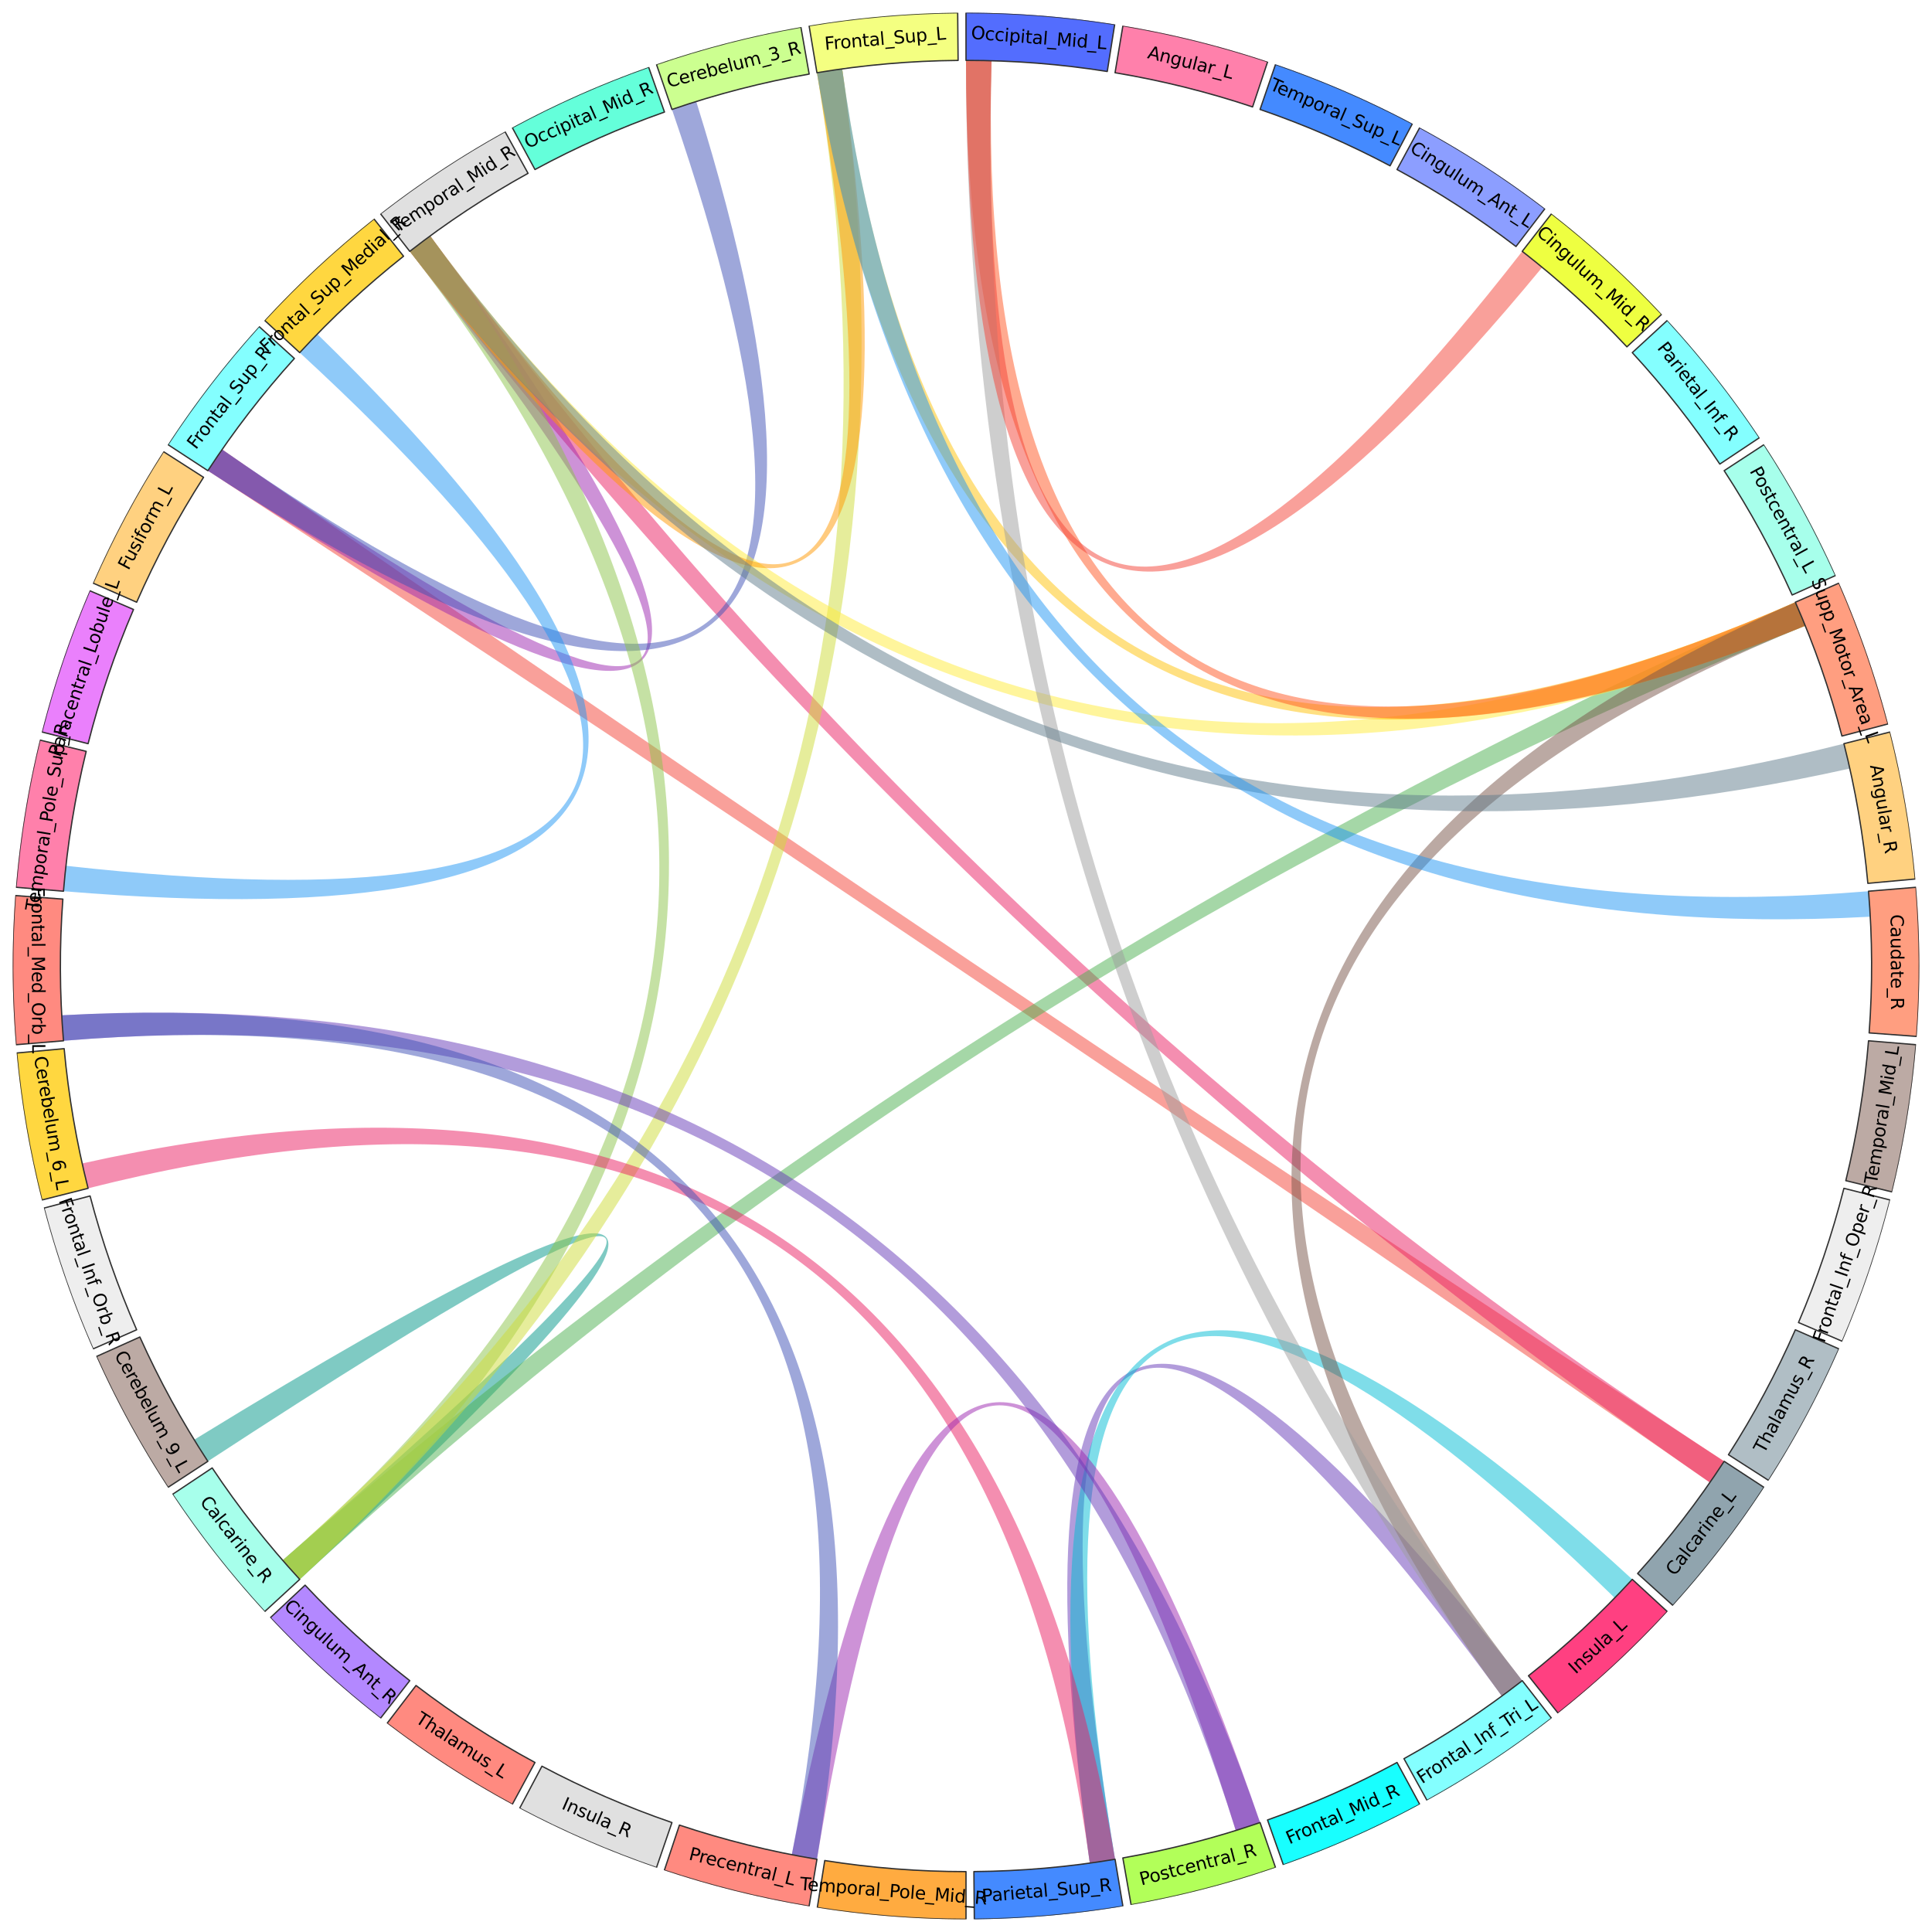 <?xml version="1.0" encoding="utf-8" standalone="no"?>
<!DOCTYPE svg PUBLIC "-//W3C//DTD SVG 1.1//EN"
  "http://www.w3.org/Graphics/SVG/1.1/DTD/svg11.dtd">
<svg xmlns:xlink="http://www.w3.org/1999/xlink" width="1094.4pt" height="1094.4pt" viewBox="0 0 1094.4 1094.4" xmlns="http://www.w3.org/2000/svg" version="1.1">
 <defs>
  <style type="text/css">*{stroke-linejoin: round; stroke-linecap: butt}</style>
 </defs>
 <g id="figure_1">
  <g id="patch_1">
   <path d="M 0 1094.4 
L 1094.4 1094.4 
L 1094.4 0 
L 0 0 
z
" style="fill: #ffffff"/>
  </g>
  <g id="axes_1">
   <g id="patch_2">
    <path d="M 1087.2 547.2 
C 1087.2 476.288 1073.232 406.065 1046.095 340.551 
C 1018.958 275.037 979.18 215.505 929.038 165.362 
C 878.895 115.22 819.363 75.442 753.849 48.305 
C 688.335 21.168 618.112 7.2 547.2 7.2 
C 476.288 7.2 406.065 21.168 340.551 48.305 
C 275.037 75.442 215.505 115.22 165.362 165.362 
C 115.22 215.505 75.442 275.037 48.305 340.551 
C 21.168 406.065 7.2 476.288 7.2 547.2 
C 7.2 618.112 21.168 688.335 48.305 753.849 
C 75.442 819.363 115.22 878.895 165.362 929.038 
C 215.505 979.18 275.037 1018.958 340.551 1046.095 
C 406.065 1073.232 476.288 1087.2 547.2 1087.2 
C 618.112 1087.2 688.335 1073.232 753.849 1046.095 
C 819.363 1018.958 878.895 979.18 929.038 929.038 
C 979.18 878.895 1018.958 819.363 1046.095 753.849 
C 1073.232 688.335 1087.2 618.112 1087.2 547.2 
M 547.2 547.2 
C 547.2 547.2 547.2 547.2 547.2 547.2 
C 547.2 547.2 547.2 547.2 547.2 547.2 
C 547.2 547.2 547.2 547.2 547.2 547.2 
C 547.2 547.2 547.2 547.2 547.2 547.2 
C 547.2 547.2 547.2 547.2 547.2 547.2 
C 547.2 547.2 547.2 547.2 547.2 547.2 
C 547.2 547.2 547.2 547.2 547.2 547.2 
C 547.2 547.2 547.2 547.2 547.2 547.2 
C 547.2 547.2 547.2 547.2 547.2 547.2 
C 547.2 547.2 547.2 547.2 547.2 547.2 
C 547.2 547.2 547.2 547.2 547.2 547.2 
C 547.2 547.2 547.2 547.2 547.2 547.2 
C 547.2 547.2 547.2 547.2 547.2 547.2 
C 547.2 547.2 547.2 547.2 547.2 547.2 
C 547.2 547.2 547.2 547.2 547.2 547.2 
C 547.2 547.2 547.2 547.2 547.2 547.2 
z
" style="fill: #ffffff"/>
   </g>
   <g id="patch_3">
    <path d="M 976.666 827.784 
Q 547.2 547.2 125.822 254.609 
Q 121.693 260.555 117.734 266.616 
Q 547.2 547.2 968.578 839.791 
Q 972.707 833.845 976.666 827.784 
" clip-path="url(#p10b1c61a6a)" style="fill: #f44336; fill-opacity: 0.502"/>
   </g>
   <g id="patch_4">
    <path d="M 976.666 827.784 
Q 547.2 547.2 243.657 133.641 
Q 237.821 137.925 232.109 142.371 
Q 547.2 547.2 968.578 839.791 
Q 972.707 833.845 976.666 827.784 
" clip-path="url(#p10b1c61a6a)" style="fill: #e91e63; fill-opacity: 0.502"/>
   </g>
   <g id="patch_5">
    <path d="M 117.734 266.616 
Q 547.2 547.2 243.657 133.641 
Q 237.821 137.925 232.109 142.371 
Q 547.2 547.2 125.822 254.609 
Q 121.693 260.555 117.734 266.616 
" clip-path="url(#p10b1c61a6a)" style="fill: #9c27b0; fill-opacity: 0.502"/>
   </g>
   <g id="patch_6">
    <path d="M 631.637 1053.203 
Q 547.2 547.2 850.743 960.759 
Q 856.579 956.475 862.291 952.029 
Q 547.2 547.2 617.326 1055.384 
Q 624.497 1054.395 631.637 1053.203 
" clip-path="url(#p10b1c61a6a)" style="fill: #673ab7; fill-opacity: 0.502"/>
   </g>
   <g id="patch_7">
    <path d="M 117.734 266.616 
Q 547.2 547.2 394.386 57.489 
Q 387.476 59.645 380.629 61.996 
Q 547.2 547.2 125.822 254.609 
Q 121.693 260.555 117.734 266.616 
" clip-path="url(#p10b1c61a6a)" style="fill: #3f51b5; fill-opacity: 0.502"/>
   </g>
   <g id="patch_8">
    <path d="M 35.952 504.837 
Q 547.2 547.2 179.727 189.243 
Q 174.676 194.429 169.774 199.755 
Q 547.2 547.2 37.351 490.428 
Q 36.55 497.623 35.952 504.837 
" clip-path="url(#p10b1c61a6a)" style="fill: #2196f3; fill-opacity: 0.502"/>
   </g>
   <g id="patch_9">
    <path d="M 924.626 894.645 
Q 547.2 547.2 617.326 1055.384 
Q 624.497 1054.395 631.637 1053.203 
Q 547.2 547.2 914.673 905.157 
Q 919.724 899.971 924.626 894.645 
" clip-path="url(#p10b1c61a6a)" style="fill: #00bcd4; fill-opacity: 0.502"/>
   </g>
   <g id="patch_10">
    <path d="M 169.774 894.645 
Q 547.2 547.2 109.988 815.555 
Q 113.774 821.724 117.734 827.784 
Q 547.2 547.2 160.12 883.858 
Q 164.871 889.32 169.774 894.645 
" clip-path="url(#p10b1c61a6a)" style="fill: #009688; fill-opacity: 0.502"/>
   </g>
   <g id="patch_11">
    <path d="M 169.774 894.645 
Q 547.2 547.2 1022.619 354.468 
Q 1019.9 347.759 1016.992 341.13 
Q 547.2 547.2 160.12 883.858 
Q 164.871 889.32 169.774 894.645 
" clip-path="url(#p10b1c61a6a)" style="fill: #4caf50; fill-opacity: 0.502"/>
   </g>
   <g id="patch_12">
    <path d="M 169.774 894.645 
Q 547.2 547.2 243.657 133.641 
Q 237.821 137.925 232.109 142.371 
Q 547.2 547.2 160.12 883.858 
Q 164.871 889.32 169.774 894.645 
" clip-path="url(#p10b1c61a6a)" style="fill: #8bc34a; fill-opacity: 0.502"/>
   </g>
   <g id="patch_13">
    <path d="M 169.774 894.645 
Q 547.2 547.2 477.074 39.016 
Q 469.903 40.005 462.763 41.197 
Q 547.2 547.2 160.12 883.858 
Q 164.871 889.32 169.774 894.645 
" clip-path="url(#p10b1c61a6a)" style="fill: #cddc39; fill-opacity: 0.502"/>
   </g>
   <g id="patch_14">
    <path d="M 1016.992 341.13 
Q 547.2 547.2 243.657 133.641 
Q 237.821 137.925 232.109 142.371 
Q 547.2 547.2 1022.619 354.468 
Q 1019.9 347.759 1016.992 341.13 
" clip-path="url(#p10b1c61a6a)" style="fill: #ffeb3b; fill-opacity: 0.502"/>
   </g>
   <g id="patch_15">
    <path d="M 1016.992 341.13 
Q 547.2 547.2 477.074 39.016 
Q 469.903 40.005 462.763 41.197 
Q 547.2 547.2 1022.619 354.468 
Q 1019.9 347.759 1016.992 341.13 
" clip-path="url(#p10b1c61a6a)" style="fill: #ffc107; fill-opacity: 0.502"/>
   </g>
   <g id="patch_16">
    <path d="M 232.109 142.371 
Q 547.2 547.2 477.074 39.016 
Q 469.903 40.005 462.763 41.197 
Q 547.2 547.2 243.657 133.641 
Q 237.821 137.925 232.109 142.371 
" clip-path="url(#p10b1c61a6a)" style="fill: #ff9800; fill-opacity: 0.502"/>
   </g>
   <g id="patch_17">
    <path d="M 1016.992 341.13 
Q 547.2 547.2 561.675 34.404 
Q 554.439 34.2 547.2 34.2 
Q 547.2 547.2 1022.619 354.468 
Q 1019.9 347.759 1016.992 341.13 
" clip-path="url(#p10b1c61a6a)" style="fill: #ff5722; fill-opacity: 0.502"/>
   </g>
   <g id="patch_18">
    <path d="M 1016.992 341.13 
Q 547.2 547.2 850.743 960.759 
Q 856.579 956.475 862.291 952.029 
Q 547.2 547.2 1022.619 354.468 
Q 1019.9 347.759 1016.992 341.13 
" clip-path="url(#p10b1c61a6a)" style="fill: #795548; fill-opacity: 0.502"/>
   </g>
   <g id="patch_19">
    <path d="M 547.2 34.2 
Q 547.2 547.2 850.743 960.759 
Q 856.579 956.475 862.291 952.029 
Q 547.2 547.2 561.675 34.404 
Q 554.439 34.2 547.2 34.2 
" clip-path="url(#p10b1c61a6a)" style="fill: #9e9e9e; fill-opacity: 0.502"/>
   </g>
   <g id="patch_20">
    <path d="M 1044.502 421.266 
Q 547.2 547.2 243.657 133.641 
Q 237.821 137.925 232.109 142.371 
Q 547.2 547.2 1047.858 435.348 
Q 1046.279 428.283 1044.502 421.266 
" clip-path="url(#p10b1c61a6a)" style="fill: #607d8b; fill-opacity: 0.502"/>
   </g>
   <g id="patch_21">
    <path d="M 862.291 142.371 
Q 547.2 547.2 561.675 34.404 
Q 554.439 34.2 547.2 34.2 
Q 547.2 547.2 873.588 151.423 
Q 868.004 146.817 862.291 142.371 
" clip-path="url(#p10b1c61a6a)" style="fill: #f44336; fill-opacity: 0.502"/>
   </g>
   <g id="patch_22">
    <path d="M 49.898 673.134 
Q 547.2 547.2 617.326 1055.384 
Q 624.497 1054.395 631.637 1053.203 
Q 547.2 547.2 46.542 659.052 
Q 48.121 666.117 49.898 673.134 
" clip-path="url(#p10b1c61a6a)" style="fill: #e91e63; fill-opacity: 0.502"/>
   </g>
   <g id="patch_23">
    <path d="M 713.771 1032.404 
Q 547.2 547.2 448.519 1050.619 
Q 455.623 1052.012 462.763 1053.203 
Q 547.2 547.2 700.014 1036.911 
Q 706.924 1034.755 713.771 1032.404 
" clip-path="url(#p10b1c61a6a)" style="fill: #9c27b0; fill-opacity: 0.502"/>
   </g>
   <g id="patch_24">
    <path d="M 713.771 1032.404 
Q 547.2 547.2 34.96 575.121 
Q 35.354 582.349 35.952 589.563 
Q 547.2 547.2 700.014 1036.911 
Q 706.924 1034.755 713.771 1032.404 
" clip-path="url(#p10b1c61a6a)" style="fill: #673ab7; fill-opacity: 0.502"/>
   </g>
   <g id="patch_25">
    <path d="M 462.763 1053.203 
Q 547.2 547.2 34.96 575.121 
Q 35.354 582.349 35.952 589.563 
Q 547.2 547.2 448.519 1050.619 
Q 455.623 1052.012 462.763 1053.203 
" clip-path="url(#p10b1c61a6a)" style="fill: #3f51b5; fill-opacity: 0.502"/>
   </g>
   <g id="patch_26">
    <path d="M 1058.448 504.837 
Q 547.2 547.2 477.074 39.016 
Q 469.903 40.005 462.763 41.197 
Q 547.2 547.2 1059.44 519.279 
Q 1059.046 512.051 1058.448 504.837 
" clip-path="url(#p10b1c61a6a)" style="fill: #2196f3; fill-opacity: 0.502"/>
   </g>
   <g id="patch_27">
    <path d="M 547.2 34.2 
C 560.593 34.2 573.98 34.724 587.332 35.772 
C 600.684 36.82 613.989 38.39 627.218 40.479 
L 631.43 13.81 
C 617.505 11.611 603.499 9.958 589.444 8.855 
C 575.39 7.752 561.298 7.2 547.2 7.2 
z
" clip-path="url(#p10b1c61a6a)" style="fill: #536dfe; stroke: #303030; stroke-width: 0.75; stroke-linejoin: miter"/>
   </g>
   <g id="patch_28">
    <path d="M 631.637 41.197 
C 644.847 43.401 657.966 46.122 670.963 49.353 
C 683.96 52.584 696.826 56.323 709.53 60.561 
L 718.074 34.948 
C 704.701 30.487 691.158 26.552 677.477 23.15 
C 663.796 19.749 649.986 16.885 636.081 14.565 
z
" clip-path="url(#p10b1c61a6a)" style="fill: #ff80ab; stroke: #303030; stroke-width: 0.75; stroke-linejoin: miter"/>
   </g>
   <g id="patch_29">
    <path d="M 713.771 61.996 
C 726.438 66.344 738.93 71.187 751.218 76.514 
C 763.506 81.84 775.581 87.645 787.415 93.916 
L 800.057 70.059 
C 787.601 63.458 774.891 57.347 761.956 51.741 
C 749.021 46.134 735.871 41.036 722.538 36.459 
z
" clip-path="url(#p10b1c61a6a)" style="fill: #448aff; stroke: #303030; stroke-width: 0.75; stroke-linejoin: miter"/>
   </g>
   <g id="patch_30">
    <path d="M 791.361 96.03 
C 803.14 102.404 814.664 109.237 825.908 116.513 
C 837.152 123.79 848.106 131.503 858.746 139.637 
L 875.144 118.186 
C 863.943 109.624 852.412 101.505 840.577 93.846 
C 828.741 86.187 816.61 78.994 804.212 72.284 
z
" clip-path="url(#p10b1c61a6a)" style="fill: #8c9eff; stroke: #303030; stroke-width: 0.75; stroke-linejoin: miter"/>
   </g>
   <g id="patch_31">
    <path d="M 862.291 142.371 
C 872.86 150.597 883.102 159.234 892.995 168.261 
C 902.888 177.289 912.424 186.7 921.58 196.474 
L 941.284 178.015 
C 931.646 167.727 921.609 157.82 911.195 148.317 
C 900.782 138.814 890 129.723 878.875 121.064 
z
" clip-path="url(#p10b1c61a6a)" style="fill: #eeff41; stroke: #303030; stroke-width: 0.75; stroke-linejoin: miter"/>
   </g>
   <g id="patch_32">
    <path d="M 924.626 199.755 
C 933.697 209.608 942.378 219.813 950.65 230.345 
C 958.922 240.878 966.779 251.731 974.202 262.879 
L 996.675 247.914 
C 988.862 236.18 980.592 224.756 971.885 213.669 
C 963.177 202.582 954.039 191.84 944.491 181.468 
z
" clip-path="url(#p10b1c61a6a)" style="fill: #84ffff; stroke: #303030; stroke-width: 0.75; stroke-linejoin: miter"/>
   </g>
   <g id="patch_33">
    <path d="M 976.666 266.616 
C 983.992 277.828 990.875 289.322 997.3 301.073 
C 1003.726 312.823 1009.689 324.821 1015.176 337.038 
L 1039.806 325.977 
C 1034.03 313.117 1027.754 300.488 1020.99 288.119 
C 1014.226 275.75 1006.981 263.65 999.27 251.848 
z
" clip-path="url(#p10b1c61a6a)" style="fill: #a7ffeb; stroke: #303030; stroke-width: 0.75; stroke-linejoin: miter"/>
   </g>
   <g id="patch_34">
    <path d="M 1016.992 341.13 
C 1022.372 353.395 1027.269 365.866 1031.673 378.514 
C 1036.077 391.162 1039.984 403.977 1043.384 416.931 
L 1069.499 410.075 
C 1065.92 396.439 1061.807 382.949 1057.171 369.635 
C 1052.536 356.322 1047.381 343.195 1041.718 330.284 
z
" clip-path="url(#p10b1c61a6a)" style="fill: #ff9e80; stroke: #303030; stroke-width: 0.75; stroke-linejoin: miter"/>
   </g>
   <g id="patch_35">
    <path d="M 1044.502 421.266 
C 1047.79 434.249 1050.568 447.356 1052.83 460.556 
C 1055.092 473.756 1056.836 487.04 1058.059 500.377 
L 1084.946 497.913 
C 1083.659 483.874 1081.823 469.891 1079.442 455.996 
C 1077.061 442.101 1074.137 428.304 1070.676 414.638 
z
" clip-path="url(#p10b1c61a6a)" style="fill: #ffd180; stroke: #303030; stroke-width: 0.75; stroke-linejoin: miter"/>
   </g>
   <g id="patch_36">
    <path d="M 1058.448 504.837 
C 1059.554 518.184 1060.137 531.569 1060.195 544.962 
C 1060.254 558.354 1059.788 571.744 1058.798 585.1 
L 1085.724 587.095 
C 1086.766 573.036 1087.256 558.941 1087.195 544.844 
C 1087.133 530.746 1086.52 516.657 1085.356 502.607 
z
" clip-path="url(#p10b1c61a6a)" style="fill: #ff9e80; stroke: #303030; stroke-width: 0.75; stroke-linejoin: miter"/>
   </g>
   <g id="patch_37">
    <path d="M 1058.448 589.563 
C 1057.342 602.91 1055.714 616.209 1053.567 629.428 
C 1051.42 642.648 1048.757 655.778 1045.582 668.79 
L 1071.813 675.189 
C 1075.154 661.493 1077.958 647.672 1080.218 633.756 
C 1082.478 619.841 1084.191 605.842 1085.356 591.793 
z
" clip-path="url(#p10b1c61a6a)" style="fill: #bcaaa4; stroke: #303030; stroke-width: 0.75; stroke-linejoin: miter"/>
   </g>
   <g id="patch_38">
    <path d="M 1044.502 673.134 
C 1041.215 686.117 1037.42 698.966 1033.126 711.652 
C 1028.833 724.338 1024.045 736.851 1018.772 749.162 
L 1043.592 759.792 
C 1049.142 746.833 1054.182 733.661 1058.702 720.308 
C 1063.221 706.954 1067.215 693.428 1070.676 679.762 
z
" clip-path="url(#p10b1c61a6a)" style="fill: #eeeeee; stroke: #303030; stroke-width: 0.75; stroke-linejoin: miter"/>
   </g>
   <g id="patch_39">
    <path d="M 1016.992 753.27 
C 1011.612 765.534 1005.754 777.584 999.431 789.39 
C 993.108 801.196 986.326 812.751 979.099 824.026 
L 1001.83 838.596 
C 1009.437 826.727 1016.577 814.565 1023.233 802.137 
C 1029.888 789.709 1036.055 777.026 1041.718 764.116 
z
" clip-path="url(#p10b1c61a6a)" style="fill: #b0bec5; stroke: #303030; stroke-width: 0.75; stroke-linejoin: miter"/>
   </g>
   <g id="patch_40">
    <path d="M 976.666 827.784 
C 969.341 838.996 961.58 849.917 953.4 860.522 
C 945.22 871.126 936.628 881.406 927.644 891.339 
L 947.667 909.451 
C 957.125 898.996 966.169 888.175 974.779 877.012 
C 983.389 865.85 991.559 854.354 999.27 842.552 
z
" clip-path="url(#p10b1c61a6a)" style="fill: #90a4ae; stroke: #303030; stroke-width: 0.75; stroke-linejoin: miter"/>
   </g>
   <g id="patch_41">
    <path d="M 924.626 894.645 
C 915.556 904.499 906.103 913.993 896.289 923.107 
C 886.475 932.22 876.308 940.946 865.812 949.264 
L 882.581 970.425 
C 893.63 961.67 904.332 952.485 914.662 942.891 
C 924.992 933.298 934.943 923.304 944.491 912.932 
z
" clip-path="url(#p10b1c61a6a)" style="fill: #ff4081; stroke: #303030; stroke-width: 0.75; stroke-linejoin: miter"/>
   </g>
   <g id="patch_42">
    <path d="M 862.291 952.029 
C 851.722 960.255 840.836 968.064 829.656 975.438 
C 818.476 982.812 807.011 989.745 795.289 996.222 
L 808.346 1019.855 
C 820.686 1013.037 832.753 1005.739 844.522 997.977 
C 856.29 990.215 867.75 981.995 878.875 973.336 
z
" clip-path="url(#p10b1c61a6a)" style="fill: #84ffff; stroke: #303030; stroke-width: 0.75; stroke-linejoin: miter"/>
   </g>
   <g id="patch_43">
    <path d="M 791.361 998.37 
C 779.582 1004.744 767.559 1010.655 755.318 1016.088 
C 743.077 1021.521 730.627 1026.473 717.999 1030.932 
L 726.988 1056.392 
C 740.281 1051.698 753.386 1046.486 766.271 1040.766 
C 779.157 1035.047 791.813 1028.826 804.212 1022.116 
z
" clip-path="url(#p10b1c61a6a)" style="fill: #18ffff; stroke: #303030; stroke-width: 0.75; stroke-linejoin: miter"/>
   </g>
   <g id="patch_44">
    <path d="M 713.771 1032.404 
C 701.104 1036.753 688.271 1040.604 675.303 1043.948 
C 662.334 1047.292 649.24 1050.128 636.049 1052.447 
L 640.726 1079.039 
C 654.61 1076.598 668.394 1073.613 682.045 1070.093 
C 695.696 1066.572 709.204 1062.519 722.538 1057.941 
z
" clip-path="url(#p10b1c61a6a)" style="fill: #b2ff59; stroke: #303030; stroke-width: 0.75; stroke-linejoin: miter"/>
   </g>
   <g id="patch_45">
    <path d="M 631.637 1053.203 
C 618.427 1055.408 605.136 1057.094 591.794 1058.258 
C 578.451 1059.422 565.069 1060.064 551.677 1060.18 
L 551.912 1087.179 
C 566.009 1087.056 580.096 1086.381 594.141 1085.156 
C 608.185 1083.93 622.176 1082.155 636.081 1079.835 
z
" clip-path="url(#p10b1c61a6a)" style="fill: #448aff; stroke: #303030; stroke-width: 0.75; stroke-linejoin: miter"/>
   </g>
   <g id="patch_46">
    <path d="M 547.2 1060.2 
C 533.807 1060.2 520.42 1059.676 507.068 1058.628 
C 493.716 1057.58 480.411 1056.01 467.182 1053.921 
L 462.97 1080.59 
C 476.895 1082.789 490.901 1084.442 504.956 1085.545 
C 519.01 1086.648 533.102 1087.2 547.2 1087.2 
z
" clip-path="url(#p10b1c61a6a)" style="fill: #ffab40; stroke: #303030; stroke-width: 0.75; stroke-linejoin: miter"/>
   </g>
   <g id="patch_47">
    <path d="M 462.763 1053.203 
C 449.553 1050.999 436.434 1048.278 423.437 1045.047 
C 410.44 1041.816 397.574 1038.077 384.87 1033.839 
L 376.326 1059.452 
C 389.699 1063.913 403.242 1067.848 416.923 1071.25 
C 430.604 1074.651 444.414 1077.515 458.319 1079.835 
z
" clip-path="url(#p10b1c61a6a)" style="fill: #ff8a80; stroke: #303030; stroke-width: 0.75; stroke-linejoin: miter"/>
   </g>
   <g id="patch_48">
    <path d="M 380.629 1032.404 
C 367.962 1028.056 355.47 1023.213 343.182 1017.886 
C 330.894 1012.56 318.819 1006.755 306.985 1000.484 
L 294.343 1024.341 
C 306.799 1030.942 319.509 1037.053 332.444 1042.659 
C 345.379 1048.266 358.529 1053.364 371.862 1057.941 
z
" clip-path="url(#p10b1c61a6a)" style="fill: #e0e0e0; stroke: #303030; stroke-width: 0.75; stroke-linejoin: miter"/>
   </g>
   <g id="patch_49">
    <path d="M 303.039 998.37 
C 291.26 991.996 279.736 985.163 268.492 977.887 
C 257.248 970.61 246.294 962.897 235.654 954.763 
L 219.256 976.214 
C 230.457 984.776 241.988 992.895 253.823 1000.554 
C 265.659 1008.213 277.79 1015.406 290.188 1022.116 
z
" clip-path="url(#p10b1c61a6a)" style="fill: #ff8a80; stroke: #303030; stroke-width: 0.75; stroke-linejoin: miter"/>
   </g>
   <g id="patch_50">
    <path d="M 232.109 952.029 
C 221.54 943.803 211.298 935.166 201.405 926.139 
C 191.512 917.111 181.976 907.7 172.82 897.926 
L 153.116 916.385 
C 162.754 926.673 172.791 936.58 183.205 946.083 
C 193.618 955.586 204.4 964.677 215.525 973.336 
z
" clip-path="url(#p10b1c61a6a)" style="fill: #b388ff; stroke: #303030; stroke-width: 0.75; stroke-linejoin: miter"/>
   </g>
   <g id="patch_51">
    <path d="M 169.774 894.645 
C 160.703 884.792 152.022 874.587 143.75 864.055 
C 135.478 853.522 127.621 842.669 120.198 831.521 
L 97.725 846.486 
C 105.538 858.22 113.808 869.644 122.515 880.731 
C 131.223 891.818 140.361 902.56 149.909 912.932 
z
" clip-path="url(#p10b1c61a6a)" style="fill: #a7ffeb; stroke: #303030; stroke-width: 0.75; stroke-linejoin: miter"/>
   </g>
   <g id="patch_52">
    <path d="M 117.734 827.784 
C 110.408 816.572 103.525 805.078 97.1 793.327 
C 90.674 781.577 84.711 769.579 79.224 757.362 
L 54.594 768.423 
C 60.37 781.283 66.646 793.912 73.41 806.281 
C 80.174 818.65 87.419 830.75 95.13 842.552 
z
" clip-path="url(#p10b1c61a6a)" style="fill: #bcaaa4; stroke: #303030; stroke-width: 0.75; stroke-linejoin: miter"/>
   </g>
   <g id="patch_53">
    <path d="M 77.408 753.27 
C 72.028 741.005 67.131 728.534 62.727 715.886 
C 58.323 703.238 54.416 690.423 51.016 677.469 
L 24.901 684.325 
C 28.48 697.961 32.593 711.451 37.229 724.765 
C 41.864 738.078 47.019 751.205 52.682 764.116 
z
" clip-path="url(#p10b1c61a6a)" style="fill: #eeeeee; stroke: #303030; stroke-width: 0.75; stroke-linejoin: miter"/>
   </g>
   <g id="patch_54">
    <path d="M 49.898 673.134 
C 46.61 660.151 43.832 647.044 41.57 633.844 
C 39.308 620.644 37.564 607.36 36.341 594.023 
L 9.454 596.487 
C 10.741 610.526 12.577 624.509 14.958 638.404 
C 17.339 652.299 20.263 666.096 23.724 679.762 
z
" clip-path="url(#p10b1c61a6a)" style="fill: #ffd740; stroke: #303030; stroke-width: 0.75; stroke-linejoin: miter"/>
   </g>
   <g id="patch_55">
    <path d="M 35.952 589.563 
C 34.846 576.216 34.263 562.831 34.205 549.438 
C 34.146 536.046 34.612 522.656 35.602 509.3 
L 8.676 507.305 
C 7.634 521.364 7.144 535.459 7.205 549.556 
C 7.267 563.654 7.88 577.743 9.044 591.793 
z
" clip-path="url(#p10b1c61a6a)" style="fill: #ff8a80; stroke: #303030; stroke-width: 0.75; stroke-linejoin: miter"/>
   </g>
   <g id="patch_56">
    <path d="M 35.952 504.837 
C 37.058 491.49 38.686 478.191 40.833 464.972 
C 42.98 451.752 45.643 438.622 48.818 425.61 
L 22.587 419.211 
C 19.246 432.907 16.442 446.728 14.182 460.644 
C 11.922 474.559 10.209 488.558 9.044 502.607 
z
" clip-path="url(#p10b1c61a6a)" style="fill: #ff80ab; stroke: #303030; stroke-width: 0.75; stroke-linejoin: miter"/>
   </g>
   <g id="patch_57">
    <path d="M 49.898 421.266 
C 53.185 408.283 56.98 395.434 61.274 382.748 
C 65.567 370.062 70.355 357.549 75.628 345.238 
L 50.808 334.608 
C 45.258 347.567 40.218 360.739 35.698 374.092 
C 31.179 387.446 27.185 400.972 23.724 414.638 
z
" clip-path="url(#p10b1c61a6a)" style="fill: #ea80fc; stroke: #303030; stroke-width: 0.75; stroke-linejoin: miter"/>
   </g>
   <g id="patch_58">
    <path d="M 77.408 341.13 
C 82.788 328.866 88.646 316.816 94.969 305.01 
C 101.292 293.204 108.074 281.649 115.301 270.374 
L 92.57 255.804 
C 84.963 267.673 77.823 279.835 71.167 292.263 
C 64.512 304.691 58.345 317.374 52.682 330.284 
z
" clip-path="url(#p10b1c61a6a)" style="fill: #ffd180; stroke: #303030; stroke-width: 0.75; stroke-linejoin: miter"/>
   </g>
   <g id="patch_59">
    <path d="M 117.734 266.616 
C 125.059 255.404 132.82 244.483 141 233.878 
C 149.18 223.274 157.772 212.994 166.756 203.061 
L 146.733 184.949 
C 137.275 195.404 128.231 206.225 119.621 217.388 
C 111.011 228.55 102.841 240.046 95.13 251.848 
z
" clip-path="url(#p10b1c61a6a)" style="fill: #84ffff; stroke: #303030; stroke-width: 0.75; stroke-linejoin: miter"/>
   </g>
   <g id="patch_60">
    <path d="M 169.774 199.755 
C 178.844 189.901 188.297 180.407 198.111 171.293 
C 207.925 162.18 218.092 153.454 228.588 145.136 
L 211.819 123.975 
C 200.77 132.73 190.068 141.915 179.738 151.509 
C 169.408 161.102 159.457 171.096 149.909 181.468 
z
" clip-path="url(#p10b1c61a6a)" style="fill: #ffd740; stroke: #303030; stroke-width: 0.75; stroke-linejoin: miter"/>
   </g>
   <g id="patch_61">
    <path d="M 232.109 142.371 
C 242.678 134.145 253.564 126.336 264.744 118.962 
C 275.924 111.588 287.389 104.655 299.111 98.178 
L 286.054 74.545 
C 273.714 81.363 261.647 88.661 249.878 96.423 
C 238.11 104.185 226.65 112.405 215.525 121.064 
z
" clip-path="url(#p10b1c61a6a)" style="fill: #e0e0e0; stroke: #303030; stroke-width: 0.75; stroke-linejoin: miter"/>
   </g>
   <g id="patch_62">
    <path d="M 303.039 96.03 
C 314.818 89.656 326.841 83.745 339.082 78.312 
C 351.323 72.879 363.773 67.927 376.401 63.468 
L 367.412 38.008 
C 354.119 42.702 341.014 47.914 328.129 53.634 
C 315.243 59.353 302.587 65.574 290.188 72.284 
z
" clip-path="url(#p10b1c61a6a)" style="fill: #64ffda; stroke: #303030; stroke-width: 0.75; stroke-linejoin: miter"/>
   </g>
   <g id="patch_63">
    <path d="M 380.629 61.996 
C 393.296 57.647 406.129 53.796 419.097 50.452 
C 432.066 47.108 445.16 44.272 458.351 41.953 
L 453.674 15.361 
C 439.79 17.802 426.006 20.787 412.355 24.307 
C 398.704 27.828 385.196 31.881 371.862 36.459 
z
" clip-path="url(#p10b1c61a6a)" style="fill: #ccff90; stroke: #303030; stroke-width: 0.75; stroke-linejoin: miter"/>
   </g>
   <g id="patch_64">
    <path d="M 462.763 41.197 
C 475.973 38.992 489.264 37.306 502.606 36.142 
C 515.949 34.978 529.331 34.336 542.723 34.22 
L 542.488 7.221 
C 528.391 7.344 514.304 8.019 500.259 9.244 
C 486.215 10.47 472.224 12.245 458.319 14.565 
z
" clip-path="url(#p10b1c61a6a)" style="fill: #f4ff81; stroke: #303030; stroke-width: 0.75; stroke-linejoin: miter"/>
   </g>
   <g id="matplotlib.axis_1"/>
   <g id="matplotlib.axis_2"/>
   <g id="text_1">
    <!-- Occipital_Mid_L -->
    <g transform="translate(549.838 21.917) rotate(-355.513) scale(0.1 -0.1)">
     <defs>
      <path id="DejaVuSans-4f" d="M 2522 4238 
Q 1834 4238 1429 3725 
Q 1025 3213 1025 2328 
Q 1025 1447 1429 934 
Q 1834 422 2522 422 
Q 3209 422 3611 934 
Q 4013 1447 4013 2328 
Q 4013 3213 3611 3725 
Q 3209 4238 2522 4238 
z
M 2522 4750 
Q 3503 4750 4090 4092 
Q 4678 3434 4678 2328 
Q 4678 1225 4090 567 
Q 3503 -91 2522 -91 
Q 1538 -91 948 565 
Q 359 1222 359 2328 
Q 359 3434 948 4092 
Q 1538 4750 2522 4750 
z
" transform="scale(0.016)"/>
      <path id="DejaVuSans-63" d="M 3122 3366 
L 3122 2828 
Q 2878 2963 2633 3030 
Q 2388 3097 2138 3097 
Q 1578 3097 1268 2742 
Q 959 2388 959 1747 
Q 959 1106 1268 751 
Q 1578 397 2138 397 
Q 2388 397 2633 464 
Q 2878 531 3122 666 
L 3122 134 
Q 2881 22 2623 -34 
Q 2366 -91 2075 -91 
Q 1284 -91 818 406 
Q 353 903 353 1747 
Q 353 2603 823 3093 
Q 1294 3584 2113 3584 
Q 2378 3584 2631 3529 
Q 2884 3475 3122 3366 
z
" transform="scale(0.016)"/>
      <path id="DejaVuSans-69" d="M 603 3500 
L 1178 3500 
L 1178 0 
L 603 0 
L 603 3500 
z
M 603 4863 
L 1178 4863 
L 1178 4134 
L 603 4134 
L 603 4863 
z
" transform="scale(0.016)"/>
      <path id="DejaVuSans-70" d="M 1159 525 
L 1159 -1331 
L 581 -1331 
L 581 3500 
L 1159 3500 
L 1159 2969 
Q 1341 3281 1617 3432 
Q 1894 3584 2278 3584 
Q 2916 3584 3314 3078 
Q 3713 2572 3713 1747 
Q 3713 922 3314 415 
Q 2916 -91 2278 -91 
Q 1894 -91 1617 61 
Q 1341 213 1159 525 
z
M 3116 1747 
Q 3116 2381 2855 2742 
Q 2594 3103 2138 3103 
Q 1681 3103 1420 2742 
Q 1159 2381 1159 1747 
Q 1159 1113 1420 752 
Q 1681 391 2138 391 
Q 2594 391 2855 752 
Q 3116 1113 3116 1747 
z
" transform="scale(0.016)"/>
      <path id="DejaVuSans-74" d="M 1172 4494 
L 1172 3500 
L 2356 3500 
L 2356 3053 
L 1172 3053 
L 1172 1153 
Q 1172 725 1289 603 
Q 1406 481 1766 481 
L 2356 481 
L 2356 0 
L 1766 0 
Q 1100 0 847 248 
Q 594 497 594 1153 
L 594 3053 
L 172 3053 
L 172 3500 
L 594 3500 
L 594 4494 
L 1172 4494 
z
" transform="scale(0.016)"/>
      <path id="DejaVuSans-61" d="M 2194 1759 
Q 1497 1759 1228 1600 
Q 959 1441 959 1056 
Q 959 750 1161 570 
Q 1363 391 1709 391 
Q 2188 391 2477 730 
Q 2766 1069 2766 1631 
L 2766 1759 
L 2194 1759 
z
M 3341 1997 
L 3341 0 
L 2766 0 
L 2766 531 
Q 2569 213 2275 61 
Q 1981 -91 1556 -91 
Q 1019 -91 701 211 
Q 384 513 384 1019 
Q 384 1609 779 1909 
Q 1175 2209 1959 2209 
L 2766 2209 
L 2766 2266 
Q 2766 2663 2505 2880 
Q 2244 3097 1772 3097 
Q 1472 3097 1187 3025 
Q 903 2953 641 2809 
L 641 3341 
Q 956 3463 1253 3523 
Q 1550 3584 1831 3584 
Q 2591 3584 2966 3190 
Q 3341 2797 3341 1997 
z
" transform="scale(0.016)"/>
      <path id="DejaVuSans-6c" d="M 603 4863 
L 1178 4863 
L 1178 0 
L 603 0 
L 603 4863 
z
" transform="scale(0.016)"/>
      <path id="DejaVuSans-5f" d="M 3263 -1063 
L 3263 -1509 
L -63 -1509 
L -63 -1063 
L 3263 -1063 
z
" transform="scale(0.016)"/>
      <path id="DejaVuSans-4d" d="M 628 4666 
L 1569 4666 
L 2759 1491 
L 3956 4666 
L 4897 4666 
L 4897 0 
L 4281 0 
L 4281 4097 
L 3078 897 
L 2444 897 
L 1241 4097 
L 1241 0 
L 628 0 
L 628 4666 
z
" transform="scale(0.016)"/>
      <path id="DejaVuSans-64" d="M 2906 2969 
L 2906 4863 
L 3481 4863 
L 3481 0 
L 2906 0 
L 2906 525 
Q 2725 213 2448 61 
Q 2172 -91 1784 -91 
Q 1150 -91 751 415 
Q 353 922 353 1747 
Q 353 2572 751 3078 
Q 1150 3584 1784 3584 
Q 2172 3584 2448 3432 
Q 2725 3281 2906 2969 
z
M 947 1747 
Q 947 1113 1208 752 
Q 1469 391 1925 391 
Q 2381 391 2643 752 
Q 2906 1113 2906 1747 
Q 2906 2381 2643 2742 
Q 2381 3103 1925 3103 
Q 1469 3103 1208 2742 
Q 947 2381 947 1747 
z
" transform="scale(0.016)"/>
      <path id="DejaVuSans-4c" d="M 628 4666 
L 1259 4666 
L 1259 531 
L 3531 531 
L 3531 0 
L 628 0 
L 628 4666 
z
" transform="scale(0.016)"/>
     </defs>
     <use xlink:href="#DejaVuSans-4f"/>
     <use xlink:href="#DejaVuSans-63" transform="translate(78.711 0)"/>
     <use xlink:href="#DejaVuSans-63" transform="translate(133.691 0)"/>
     <use xlink:href="#DejaVuSans-69" transform="translate(188.672 0)"/>
     <use xlink:href="#DejaVuSans-70" transform="translate(216.455 0)"/>
     <use xlink:href="#DejaVuSans-69" transform="translate(279.932 0)"/>
     <use xlink:href="#DejaVuSans-74" transform="translate(307.715 0)"/>
     <use xlink:href="#DejaVuSans-61" transform="translate(346.924 0)"/>
     <use xlink:href="#DejaVuSans-6c" transform="translate(408.203 0)"/>
     <use xlink:href="#DejaVuSans-5f" transform="translate(435.986 0)"/>
     <use xlink:href="#DejaVuSans-4d" transform="translate(485.986 0)"/>
     <use xlink:href="#DejaVuSans-69" transform="translate(572.266 0)"/>
     <use xlink:href="#DejaVuSans-64" transform="translate(600.049 0)"/>
     <use xlink:href="#DejaVuSans-5f" transform="translate(663.525 0)"/>
     <use xlink:href="#DejaVuSans-4c" transform="translate(713.525 0)"/>
    </g>
   </g>
   <g id="text_2">
    <!-- Angular_L -->
    <g transform="translate(649.592 32.829) rotate(-346.039) scale(0.1 -0.1)">
     <defs>
      <path id="DejaVuSans-41" d="M 2188 4044 
L 1331 1722 
L 3047 1722 
L 2188 4044 
z
M 1831 4666 
L 2547 4666 
L 4325 0 
L 3669 0 
L 3244 1197 
L 1141 1197 
L 716 0 
L 50 0 
L 1831 4666 
z
" transform="scale(0.016)"/>
      <path id="DejaVuSans-6e" d="M 3513 2113 
L 3513 0 
L 2938 0 
L 2938 2094 
Q 2938 2591 2744 2837 
Q 2550 3084 2163 3084 
Q 1697 3084 1428 2787 
Q 1159 2491 1159 1978 
L 1159 0 
L 581 0 
L 581 3500 
L 1159 3500 
L 1159 2956 
Q 1366 3272 1645 3428 
Q 1925 3584 2291 3584 
Q 2894 3584 3203 3211 
Q 3513 2838 3513 2113 
z
" transform="scale(0.016)"/>
      <path id="DejaVuSans-67" d="M 2906 1791 
Q 2906 2416 2648 2759 
Q 2391 3103 1925 3103 
Q 1463 3103 1205 2759 
Q 947 2416 947 1791 
Q 947 1169 1205 825 
Q 1463 481 1925 481 
Q 2391 481 2648 825 
Q 2906 1169 2906 1791 
z
M 3481 434 
Q 3481 -459 3084 -895 
Q 2688 -1331 1869 -1331 
Q 1566 -1331 1297 -1286 
Q 1028 -1241 775 -1147 
L 775 -588 
Q 1028 -725 1275 -790 
Q 1522 -856 1778 -856 
Q 2344 -856 2625 -561 
Q 2906 -266 2906 331 
L 2906 616 
Q 2728 306 2450 153 
Q 2172 0 1784 0 
Q 1141 0 747 490 
Q 353 981 353 1791 
Q 353 2603 747 3093 
Q 1141 3584 1784 3584 
Q 2172 3584 2450 3431 
Q 2728 3278 2906 2969 
L 2906 3500 
L 3481 3500 
L 3481 434 
z
" transform="scale(0.016)"/>
      <path id="DejaVuSans-75" d="M 544 1381 
L 544 3500 
L 1119 3500 
L 1119 1403 
Q 1119 906 1312 657 
Q 1506 409 1894 409 
Q 2359 409 2629 706 
Q 2900 1003 2900 1516 
L 2900 3500 
L 3475 3500 
L 3475 0 
L 2900 0 
L 2900 538 
Q 2691 219 2414 64 
Q 2138 -91 1772 -91 
Q 1169 -91 856 284 
Q 544 659 544 1381 
z
M 1991 3584 
L 1991 3584 
z
" transform="scale(0.016)"/>
      <path id="DejaVuSans-72" d="M 2631 2963 
Q 2534 3019 2420 3045 
Q 2306 3072 2169 3072 
Q 1681 3072 1420 2755 
Q 1159 2438 1159 1844 
L 1159 0 
L 581 0 
L 581 3500 
L 1159 3500 
L 1159 2956 
Q 1341 3275 1631 3429 
Q 1922 3584 2338 3584 
Q 2397 3584 2469 3576 
Q 2541 3569 2628 3553 
L 2631 2963 
z
" transform="scale(0.016)"/>
     </defs>
     <use xlink:href="#DejaVuSans-41"/>
     <use xlink:href="#DejaVuSans-6e" transform="translate(68.408 0)"/>
     <use xlink:href="#DejaVuSans-67" transform="translate(131.787 0)"/>
     <use xlink:href="#DejaVuSans-75" transform="translate(195.264 0)"/>
     <use xlink:href="#DejaVuSans-6c" transform="translate(258.643 0)"/>
     <use xlink:href="#DejaVuSans-61" transform="translate(286.426 0)"/>
     <use xlink:href="#DejaVuSans-72" transform="translate(347.705 0)"/>
     <use xlink:href="#DejaVuSans-5f" transform="translate(388.818 0)"/>
     <use xlink:href="#DejaVuSans-4c" transform="translate(438.818 0)"/>
    </g>
   </g>
   <g id="text_3">
    <!-- Temporal_Sup_L -->
    <g transform="translate(718.664 50.545) rotate(-336.566) scale(0.1 -0.1)">
     <defs>
      <path id="DejaVuSans-54" d="M -19 4666 
L 3928 4666 
L 3928 4134 
L 2272 4134 
L 2272 0 
L 1638 0 
L 1638 4134 
L -19 4134 
L -19 4666 
z
" transform="scale(0.016)"/>
      <path id="DejaVuSans-65" d="M 3597 1894 
L 3597 1613 
L 953 1613 
Q 991 1019 1311 708 
Q 1631 397 2203 397 
Q 2534 397 2845 478 
Q 3156 559 3463 722 
L 3463 178 
Q 3153 47 2828 -22 
Q 2503 -91 2169 -91 
Q 1331 -91 842 396 
Q 353 884 353 1716 
Q 353 2575 817 3079 
Q 1281 3584 2069 3584 
Q 2775 3584 3186 3129 
Q 3597 2675 3597 1894 
z
M 3022 2063 
Q 3016 2534 2758 2815 
Q 2500 3097 2075 3097 
Q 1594 3097 1305 2825 
Q 1016 2553 972 2059 
L 3022 2063 
z
" transform="scale(0.016)"/>
      <path id="DejaVuSans-6d" d="M 3328 2828 
Q 3544 3216 3844 3400 
Q 4144 3584 4550 3584 
Q 5097 3584 5394 3201 
Q 5691 2819 5691 2113 
L 5691 0 
L 5113 0 
L 5113 2094 
Q 5113 2597 4934 2840 
Q 4756 3084 4391 3084 
Q 3944 3084 3684 2787 
Q 3425 2491 3425 1978 
L 3425 0 
L 2847 0 
L 2847 2094 
Q 2847 2600 2669 2842 
Q 2491 3084 2119 3084 
Q 1678 3084 1418 2786 
Q 1159 2488 1159 1978 
L 1159 0 
L 581 0 
L 581 3500 
L 1159 3500 
L 1159 2956 
Q 1356 3278 1631 3431 
Q 1906 3584 2284 3584 
Q 2666 3584 2933 3390 
Q 3200 3197 3328 2828 
z
" transform="scale(0.016)"/>
      <path id="DejaVuSans-6f" d="M 1959 3097 
Q 1497 3097 1228 2736 
Q 959 2375 959 1747 
Q 959 1119 1226 758 
Q 1494 397 1959 397 
Q 2419 397 2687 759 
Q 2956 1122 2956 1747 
Q 2956 2369 2687 2733 
Q 2419 3097 1959 3097 
z
M 1959 3584 
Q 2709 3584 3137 3096 
Q 3566 2609 3566 1747 
Q 3566 888 3137 398 
Q 2709 -91 1959 -91 
Q 1206 -91 779 398 
Q 353 888 353 1747 
Q 353 2609 779 3096 
Q 1206 3584 1959 3584 
z
" transform="scale(0.016)"/>
      <path id="DejaVuSans-53" d="M 3425 4513 
L 3425 3897 
Q 3066 4069 2747 4153 
Q 2428 4238 2131 4238 
Q 1616 4238 1336 4038 
Q 1056 3838 1056 3469 
Q 1056 3159 1242 3001 
Q 1428 2844 1947 2747 
L 2328 2669 
Q 3034 2534 3370 2195 
Q 3706 1856 3706 1288 
Q 3706 609 3251 259 
Q 2797 -91 1919 -91 
Q 1588 -91 1214 -16 
Q 841 59 441 206 
L 441 856 
Q 825 641 1194 531 
Q 1563 422 1919 422 
Q 2459 422 2753 634 
Q 3047 847 3047 1241 
Q 3047 1584 2836 1778 
Q 2625 1972 2144 2069 
L 1759 2144 
Q 1053 2284 737 2584 
Q 422 2884 422 3419 
Q 422 4038 858 4394 
Q 1294 4750 2059 4750 
Q 2388 4750 2728 4690 
Q 3069 4631 3425 4513 
z
" transform="scale(0.016)"/>
     </defs>
     <use xlink:href="#DejaVuSans-54"/>
     <use xlink:href="#DejaVuSans-65" transform="translate(44.084 0)"/>
     <use xlink:href="#DejaVuSans-6d" transform="translate(105.607 0)"/>
     <use xlink:href="#DejaVuSans-70" transform="translate(203.02 0)"/>
     <use xlink:href="#DejaVuSans-6f" transform="translate(266.496 0)"/>
     <use xlink:href="#DejaVuSans-72" transform="translate(327.678 0)"/>
     <use xlink:href="#DejaVuSans-61" transform="translate(368.791 0)"/>
     <use xlink:href="#DejaVuSans-6c" transform="translate(430.07 0)"/>
     <use xlink:href="#DejaVuSans-5f" transform="translate(457.854 0)"/>
     <use xlink:href="#DejaVuSans-53" transform="translate(507.854 0)"/>
     <use xlink:href="#DejaVuSans-75" transform="translate(571.33 0)"/>
     <use xlink:href="#DejaVuSans-70" transform="translate(634.709 0)"/>
     <use xlink:href="#DejaVuSans-5f" transform="translate(698.186 0)"/>
     <use xlink:href="#DejaVuSans-4c" transform="translate(748.186 0)"/>
    </g>
   </g>
   <g id="text_4">
    <!-- Cingulum_Ant_L -->
    <g transform="translate(798.106 85.563) rotate(-327.092) scale(0.1 -0.1)">
     <defs>
      <path id="DejaVuSans-43" d="M 4122 4306 
L 4122 3641 
Q 3803 3938 3442 4084 
Q 3081 4231 2675 4231 
Q 1875 4231 1450 3742 
Q 1025 3253 1025 2328 
Q 1025 1406 1450 917 
Q 1875 428 2675 428 
Q 3081 428 3442 575 
Q 3803 722 4122 1019 
L 4122 359 
Q 3791 134 3420 21 
Q 3050 -91 2638 -91 
Q 1578 -91 968 557 
Q 359 1206 359 2328 
Q 359 3453 968 4101 
Q 1578 4750 2638 4750 
Q 3056 4750 3426 4639 
Q 3797 4528 4122 4306 
z
" transform="scale(0.016)"/>
     </defs>
     <use xlink:href="#DejaVuSans-43"/>
     <use xlink:href="#DejaVuSans-69" transform="translate(69.824 0)"/>
     <use xlink:href="#DejaVuSans-6e" transform="translate(97.607 0)"/>
     <use xlink:href="#DejaVuSans-67" transform="translate(160.986 0)"/>
     <use xlink:href="#DejaVuSans-75" transform="translate(224.463 0)"/>
     <use xlink:href="#DejaVuSans-6c" transform="translate(287.842 0)"/>
     <use xlink:href="#DejaVuSans-75" transform="translate(315.625 0)"/>
     <use xlink:href="#DejaVuSans-6d" transform="translate(379.004 0)"/>
     <use xlink:href="#DejaVuSans-5f" transform="translate(476.416 0)"/>
     <use xlink:href="#DejaVuSans-41" transform="translate(526.416 0)"/>
     <use xlink:href="#DejaVuSans-6e" transform="translate(594.824 0)"/>
     <use xlink:href="#DejaVuSans-74" transform="translate(658.203 0)"/>
     <use xlink:href="#DejaVuSans-5f" transform="translate(697.412 0)"/>
     <use xlink:href="#DejaVuSans-4c" transform="translate(747.412 0)"/>
    </g>
   </g>
   <g id="text_5">
    <!-- Cingulum_Mid_R -->
    <g transform="translate(869.916 132.472) rotate(-317.618) scale(0.1 -0.1)">
     <defs>
      <path id="DejaVuSans-52" d="M 2841 2188 
Q 3044 2119 3236 1894 
Q 3428 1669 3622 1275 
L 4263 0 
L 3584 0 
L 2988 1197 
Q 2756 1666 2539 1819 
Q 2322 1972 1947 1972 
L 1259 1972 
L 1259 0 
L 628 0 
L 628 4666 
L 2053 4666 
Q 2853 4666 3247 4331 
Q 3641 3997 3641 3322 
Q 3641 2881 3436 2590 
Q 3231 2300 2841 2188 
z
M 1259 4147 
L 1259 2491 
L 2053 2491 
Q 2509 2491 2742 2702 
Q 2975 2913 2975 3322 
Q 2975 3731 2742 3939 
Q 2509 4147 2053 4147 
L 1259 4147 
z
" transform="scale(0.016)"/>
     </defs>
     <use xlink:href="#DejaVuSans-43"/>
     <use xlink:href="#DejaVuSans-69" transform="translate(69.824 0)"/>
     <use xlink:href="#DejaVuSans-6e" transform="translate(97.607 0)"/>
     <use xlink:href="#DejaVuSans-67" transform="translate(160.986 0)"/>
     <use xlink:href="#DejaVuSans-75" transform="translate(224.463 0)"/>
     <use xlink:href="#DejaVuSans-6c" transform="translate(287.842 0)"/>
     <use xlink:href="#DejaVuSans-75" transform="translate(315.625 0)"/>
     <use xlink:href="#DejaVuSans-6d" transform="translate(379.004 0)"/>
     <use xlink:href="#DejaVuSans-5f" transform="translate(476.416 0)"/>
     <use xlink:href="#DejaVuSans-4d" transform="translate(526.416 0)"/>
     <use xlink:href="#DejaVuSans-69" transform="translate(612.695 0)"/>
     <use xlink:href="#DejaVuSans-64" transform="translate(640.479 0)"/>
     <use xlink:href="#DejaVuSans-5f" transform="translate(703.955 0)"/>
     <use xlink:href="#DejaVuSans-52" transform="translate(753.955 0)"/>
    </g>
   </g>
   <g id="text_6">
    <!-- Parietal_Inf_R -->
    <g transform="translate(938.413 197.149) rotate(-308.145) scale(0.1 -0.1)">
     <defs>
      <path id="DejaVuSans-50" d="M 1259 4147 
L 1259 2394 
L 2053 2394 
Q 2494 2394 2734 2622 
Q 2975 2850 2975 3272 
Q 2975 3691 2734 3919 
Q 2494 4147 2053 4147 
L 1259 4147 
z
M 628 4666 
L 2053 4666 
Q 2838 4666 3239 4311 
Q 3641 3956 3641 3272 
Q 3641 2581 3239 2228 
Q 2838 1875 2053 1875 
L 1259 1875 
L 1259 0 
L 628 0 
L 628 4666 
z
" transform="scale(0.016)"/>
      <path id="DejaVuSans-49" d="M 628 4666 
L 1259 4666 
L 1259 0 
L 628 0 
L 628 4666 
z
" transform="scale(0.016)"/>
      <path id="DejaVuSans-66" d="M 2375 4863 
L 2375 4384 
L 1825 4384 
Q 1516 4384 1395 4259 
Q 1275 4134 1275 3809 
L 1275 3500 
L 2222 3500 
L 2222 3053 
L 1275 3053 
L 1275 0 
L 697 0 
L 697 3053 
L 147 3053 
L 147 3500 
L 697 3500 
L 697 3744 
Q 697 4328 969 4595 
Q 1241 4863 1831 4863 
L 2375 4863 
z
" transform="scale(0.016)"/>
     </defs>
     <use xlink:href="#DejaVuSans-50"/>
     <use xlink:href="#DejaVuSans-61" transform="translate(55.803 0)"/>
     <use xlink:href="#DejaVuSans-72" transform="translate(117.082 0)"/>
     <use xlink:href="#DejaVuSans-69" transform="translate(158.195 0)"/>
     <use xlink:href="#DejaVuSans-65" transform="translate(185.979 0)"/>
     <use xlink:href="#DejaVuSans-74" transform="translate(247.502 0)"/>
     <use xlink:href="#DejaVuSans-61" transform="translate(286.711 0)"/>
     <use xlink:href="#DejaVuSans-6c" transform="translate(347.99 0)"/>
     <use xlink:href="#DejaVuSans-5f" transform="translate(375.773 0)"/>
     <use xlink:href="#DejaVuSans-49" transform="translate(425.773 0)"/>
     <use xlink:href="#DejaVuSans-6e" transform="translate(455.266 0)"/>
     <use xlink:href="#DejaVuSans-66" transform="translate(518.645 0)"/>
     <use xlink:href="#DejaVuSans-5f" transform="translate(553.85 0)"/>
     <use xlink:href="#DejaVuSans-52" transform="translate(603.85 0)"/>
    </g>
   </g>
   <g id="text_7">
    <!-- Postcentral_L -->
    <g transform="translate(990.914 266.717) rotate(-298.671) scale(0.1 -0.1)">
     <defs>
      <path id="DejaVuSans-73" d="M 2834 3397 
L 2834 2853 
Q 2591 2978 2328 3040 
Q 2066 3103 1784 3103 
Q 1356 3103 1142 2972 
Q 928 2841 928 2578 
Q 928 2378 1081 2264 
Q 1234 2150 1697 2047 
L 1894 2003 
Q 2506 1872 2764 1633 
Q 3022 1394 3022 966 
Q 3022 478 2636 193 
Q 2250 -91 1575 -91 
Q 1294 -91 989 -36 
Q 684 19 347 128 
L 347 722 
Q 666 556 975 473 
Q 1284 391 1588 391 
Q 1994 391 2212 530 
Q 2431 669 2431 922 
Q 2431 1156 2273 1281 
Q 2116 1406 1581 1522 
L 1381 1569 
Q 847 1681 609 1914 
Q 372 2147 372 2553 
Q 372 3047 722 3315 
Q 1072 3584 1716 3584 
Q 2034 3584 2315 3537 
Q 2597 3491 2834 3397 
z
" transform="scale(0.016)"/>
     </defs>
     <use xlink:href="#DejaVuSans-50"/>
     <use xlink:href="#DejaVuSans-6f" transform="translate(56.678 0)"/>
     <use xlink:href="#DejaVuSans-73" transform="translate(117.859 0)"/>
     <use xlink:href="#DejaVuSans-74" transform="translate(169.959 0)"/>
     <use xlink:href="#DejaVuSans-63" transform="translate(209.168 0)"/>
     <use xlink:href="#DejaVuSans-65" transform="translate(264.148 0)"/>
     <use xlink:href="#DejaVuSans-6e" transform="translate(325.672 0)"/>
     <use xlink:href="#DejaVuSans-74" transform="translate(389.051 0)"/>
     <use xlink:href="#DejaVuSans-72" transform="translate(428.26 0)"/>
     <use xlink:href="#DejaVuSans-61" transform="translate(469.373 0)"/>
     <use xlink:href="#DejaVuSans-6c" transform="translate(530.652 0)"/>
     <use xlink:href="#DejaVuSans-5f" transform="translate(558.436 0)"/>
     <use xlink:href="#DejaVuSans-4c" transform="translate(608.436 0)"/>
    </g>
   </g>
   <g id="text_8">
    <!-- Supp_Motor_Area_L -->
    <g transform="translate(1025.942 328.698) rotate(-289.197) scale(0.1 -0.1)">
     <use xlink:href="#DejaVuSans-53"/>
     <use xlink:href="#DejaVuSans-75" transform="translate(63.477 0)"/>
     <use xlink:href="#DejaVuSans-70" transform="translate(126.855 0)"/>
     <use xlink:href="#DejaVuSans-70" transform="translate(190.332 0)"/>
     <use xlink:href="#DejaVuSans-5f" transform="translate(253.809 0)"/>
     <use xlink:href="#DejaVuSans-4d" transform="translate(303.809 0)"/>
     <use xlink:href="#DejaVuSans-6f" transform="translate(390.088 0)"/>
     <use xlink:href="#DejaVuSans-74" transform="translate(451.27 0)"/>
     <use xlink:href="#DejaVuSans-6f" transform="translate(490.479 0)"/>
     <use xlink:href="#DejaVuSans-72" transform="translate(551.66 0)"/>
     <use xlink:href="#DejaVuSans-5f" transform="translate(592.773 0)"/>
     <use xlink:href="#DejaVuSans-41" transform="translate(642.773 0)"/>
     <use xlink:href="#DejaVuSans-72" transform="translate(711.182 0)"/>
     <use xlink:href="#DejaVuSans-65" transform="translate(750.045 0)"/>
     <use xlink:href="#DejaVuSans-61" transform="translate(811.568 0)"/>
     <use xlink:href="#DejaVuSans-5f" transform="translate(872.848 0)"/>
     <use xlink:href="#DejaVuSans-4c" transform="translate(922.848 0)"/>
    </g>
   </g>
   <g id="text_9">
    <!-- Angular_R -->
    <g transform="translate(1059.261 433.669) rotate(-279.724) scale(0.1 -0.1)">
     <use xlink:href="#DejaVuSans-41"/>
     <use xlink:href="#DejaVuSans-6e" transform="translate(68.408 0)"/>
     <use xlink:href="#DejaVuSans-67" transform="translate(131.787 0)"/>
     <use xlink:href="#DejaVuSans-75" transform="translate(195.264 0)"/>
     <use xlink:href="#DejaVuSans-6c" transform="translate(258.643 0)"/>
     <use xlink:href="#DejaVuSans-61" transform="translate(286.426 0)"/>
     <use xlink:href="#DejaVuSans-72" transform="translate(347.705 0)"/>
     <use xlink:href="#DejaVuSans-5f" transform="translate(388.818 0)"/>
     <use xlink:href="#DejaVuSans-52" transform="translate(438.818 0)"/>
    </g>
   </g>
   <g id="text_10">
    <!-- Caudate_R -->
    <g transform="translate(1070.957 517.941) rotate(-270.25) scale(0.1 -0.1)">
     <use xlink:href="#DejaVuSans-43"/>
     <use xlink:href="#DejaVuSans-61" transform="translate(69.824 0)"/>
     <use xlink:href="#DejaVuSans-75" transform="translate(131.104 0)"/>
     <use xlink:href="#DejaVuSans-64" transform="translate(194.482 0)"/>
     <use xlink:href="#DejaVuSans-61" transform="translate(257.959 0)"/>
     <use xlink:href="#DejaVuSans-74" transform="translate(319.238 0)"/>
     <use xlink:href="#DejaVuSans-65" transform="translate(358.447 0)"/>
     <use xlink:href="#DejaVuSans-5f" transform="translate(419.971 0)"/>
     <use xlink:href="#DejaVuSans-52" transform="translate(469.971 0)"/>
    </g>
   </g>
   <g id="text_11">
    <!-- Temporal_Mid_L -->
    <g transform="translate(1063.138 671.057) rotate(-80.776) scale(0.1 -0.1)">
     <use xlink:href="#DejaVuSans-54"/>
     <use xlink:href="#DejaVuSans-65" transform="translate(44.084 0)"/>
     <use xlink:href="#DejaVuSans-6d" transform="translate(105.607 0)"/>
     <use xlink:href="#DejaVuSans-70" transform="translate(203.02 0)"/>
     <use xlink:href="#DejaVuSans-6f" transform="translate(266.496 0)"/>
     <use xlink:href="#DejaVuSans-72" transform="translate(327.678 0)"/>
     <use xlink:href="#DejaVuSans-61" transform="translate(368.791 0)"/>
     <use xlink:href="#DejaVuSans-6c" transform="translate(430.07 0)"/>
     <use xlink:href="#DejaVuSans-5f" transform="translate(457.854 0)"/>
     <use xlink:href="#DejaVuSans-4d" transform="translate(507.854 0)"/>
     <use xlink:href="#DejaVuSans-69" transform="translate(594.133 0)"/>
     <use xlink:href="#DejaVuSans-64" transform="translate(621.916 0)"/>
     <use xlink:href="#DejaVuSans-5f" transform="translate(685.393 0)"/>
     <use xlink:href="#DejaVuSans-4c" transform="translate(735.393 0)"/>
    </g>
   </g>
   <g id="text_12">
    <!-- Frontal_Inf_Oper_R -->
    <g transform="translate(1033.42 761.072) rotate(-71.303) scale(0.1 -0.1)">
     <defs>
      <path id="DejaVuSans-46" d="M 628 4666 
L 3309 4666 
L 3309 4134 
L 1259 4134 
L 1259 2759 
L 3109 2759 
L 3109 2228 
L 1259 2228 
L 1259 0 
L 628 0 
L 628 4666 
z
" transform="scale(0.016)"/>
     </defs>
     <use xlink:href="#DejaVuSans-46"/>
     <use xlink:href="#DejaVuSans-72" transform="translate(50.27 0)"/>
     <use xlink:href="#DejaVuSans-6f" transform="translate(89.133 0)"/>
     <use xlink:href="#DejaVuSans-6e" transform="translate(150.314 0)"/>
     <use xlink:href="#DejaVuSans-74" transform="translate(213.693 0)"/>
     <use xlink:href="#DejaVuSans-61" transform="translate(252.902 0)"/>
     <use xlink:href="#DejaVuSans-6c" transform="translate(314.182 0)"/>
     <use xlink:href="#DejaVuSans-5f" transform="translate(341.965 0)"/>
     <use xlink:href="#DejaVuSans-49" transform="translate(391.965 0)"/>
     <use xlink:href="#DejaVuSans-6e" transform="translate(421.457 0)"/>
     <use xlink:href="#DejaVuSans-66" transform="translate(484.836 0)"/>
     <use xlink:href="#DejaVuSans-5f" transform="translate(520.041 0)"/>
     <use xlink:href="#DejaVuSans-4f" transform="translate(570.041 0)"/>
     <use xlink:href="#DejaVuSans-70" transform="translate(648.752 0)"/>
     <use xlink:href="#DejaVuSans-65" transform="translate(712.229 0)"/>
     <use xlink:href="#DejaVuSans-72" transform="translate(773.752 0)"/>
     <use xlink:href="#DejaVuSans-5f" transform="translate(814.865 0)"/>
     <use xlink:href="#DejaVuSans-52" transform="translate(864.865 0)"/>
    </g>
   </g>
   <g id="text_13">
    <!-- Thalamus_R -->
    <g transform="translate(999.31 823.762) rotate(-61.829) scale(0.1 -0.1)">
     <defs>
      <path id="DejaVuSans-68" d="M 3513 2113 
L 3513 0 
L 2938 0 
L 2938 2094 
Q 2938 2591 2744 2837 
Q 2550 3084 2163 3084 
Q 1697 3084 1428 2787 
Q 1159 2491 1159 1978 
L 1159 0 
L 581 0 
L 581 4863 
L 1159 4863 
L 1159 2956 
Q 1366 3272 1645 3428 
Q 1925 3584 2291 3584 
Q 2894 3584 3203 3211 
Q 3513 2838 3513 2113 
z
" transform="scale(0.016)"/>
     </defs>
     <use xlink:href="#DejaVuSans-54"/>
     <use xlink:href="#DejaVuSans-68" transform="translate(61.084 0)"/>
     <use xlink:href="#DejaVuSans-61" transform="translate(124.463 0)"/>
     <use xlink:href="#DejaVuSans-6c" transform="translate(185.742 0)"/>
     <use xlink:href="#DejaVuSans-61" transform="translate(213.525 0)"/>
     <use xlink:href="#DejaVuSans-6d" transform="translate(274.805 0)"/>
     <use xlink:href="#DejaVuSans-75" transform="translate(372.217 0)"/>
     <use xlink:href="#DejaVuSans-73" transform="translate(435.596 0)"/>
     <use xlink:href="#DejaVuSans-5f" transform="translate(487.695 0)"/>
     <use xlink:href="#DejaVuSans-52" transform="translate(537.695 0)"/>
    </g>
   </g>
   <g id="text_14">
    <!-- Calcarine_L -->
    <g transform="translate(948.615 893.119) rotate(-52.355) scale(0.1 -0.1)">
     <use xlink:href="#DejaVuSans-43"/>
     <use xlink:href="#DejaVuSans-61" transform="translate(69.824 0)"/>
     <use xlink:href="#DejaVuSans-6c" transform="translate(131.104 0)"/>
     <use xlink:href="#DejaVuSans-63" transform="translate(158.887 0)"/>
     <use xlink:href="#DejaVuSans-61" transform="translate(213.867 0)"/>
     <use xlink:href="#DejaVuSans-72" transform="translate(275.146 0)"/>
     <use xlink:href="#DejaVuSans-69" transform="translate(316.26 0)"/>
     <use xlink:href="#DejaVuSans-6e" transform="translate(344.043 0)"/>
     <use xlink:href="#DejaVuSans-65" transform="translate(407.422 0)"/>
     <use xlink:href="#DejaVuSans-5f" transform="translate(468.945 0)"/>
     <use xlink:href="#DejaVuSans-4c" transform="translate(518.945 0)"/>
    </g>
   </g>
   <g id="text_15">
    <!-- Insula_L -->
    <g transform="translate(892.489 948.635) rotate(-42.882) scale(0.1 -0.1)">
     <use xlink:href="#DejaVuSans-49"/>
     <use xlink:href="#DejaVuSans-6e" transform="translate(29.492 0)"/>
     <use xlink:href="#DejaVuSans-73" transform="translate(92.871 0)"/>
     <use xlink:href="#DejaVuSans-75" transform="translate(144.971 0)"/>
     <use xlink:href="#DejaVuSans-6c" transform="translate(208.35 0)"/>
     <use xlink:href="#DejaVuSans-61" transform="translate(236.133 0)"/>
     <use xlink:href="#DejaVuSans-5f" transform="translate(297.412 0)"/>
     <use xlink:href="#DejaVuSans-4c" transform="translate(347.412 0)"/>
    </g>
   </g>
   <g id="text_16">
    <!-- Frontal_Inf_Tri_L -->
    <g transform="translate(805.517 1010.67) rotate(-33.408) scale(0.1 -0.1)">
     <use xlink:href="#DejaVuSans-46"/>
     <use xlink:href="#DejaVuSans-72" transform="translate(50.27 0)"/>
     <use xlink:href="#DejaVuSans-6f" transform="translate(89.133 0)"/>
     <use xlink:href="#DejaVuSans-6e" transform="translate(150.314 0)"/>
     <use xlink:href="#DejaVuSans-74" transform="translate(213.693 0)"/>
     <use xlink:href="#DejaVuSans-61" transform="translate(252.902 0)"/>
     <use xlink:href="#DejaVuSans-6c" transform="translate(314.182 0)"/>
     <use xlink:href="#DejaVuSans-5f" transform="translate(341.965 0)"/>
     <use xlink:href="#DejaVuSans-49" transform="translate(391.965 0)"/>
     <use xlink:href="#DejaVuSans-6e" transform="translate(421.457 0)"/>
     <use xlink:href="#DejaVuSans-66" transform="translate(484.836 0)"/>
     <use xlink:href="#DejaVuSans-5f" transform="translate(520.041 0)"/>
     <use xlink:href="#DejaVuSans-54" transform="translate(570.041 0)"/>
     <use xlink:href="#DejaVuSans-72" transform="translate(616.375 0)"/>
     <use xlink:href="#DejaVuSans-69" transform="translate(657.488 0)"/>
     <use xlink:href="#DejaVuSans-5f" transform="translate(685.271 0)"/>
     <use xlink:href="#DejaVuSans-4c" transform="translate(735.271 0)"/>
    </g>
   </g>
   <g id="text_17">
    <!-- Frontal_Mid_R -->
    <g transform="translate(730.37 1044.798) rotate(-23.934) scale(0.1 -0.1)">
     <use xlink:href="#DejaVuSans-46"/>
     <use xlink:href="#DejaVuSans-72" transform="translate(50.27 0)"/>
     <use xlink:href="#DejaVuSans-6f" transform="translate(89.133 0)"/>
     <use xlink:href="#DejaVuSans-6e" transform="translate(150.314 0)"/>
     <use xlink:href="#DejaVuSans-74" transform="translate(213.693 0)"/>
     <use xlink:href="#DejaVuSans-61" transform="translate(252.902 0)"/>
     <use xlink:href="#DejaVuSans-6c" transform="translate(314.182 0)"/>
     <use xlink:href="#DejaVuSans-5f" transform="translate(341.965 0)"/>
     <use xlink:href="#DejaVuSans-4d" transform="translate(391.965 0)"/>
     <use xlink:href="#DejaVuSans-69" transform="translate(478.244 0)"/>
     <use xlink:href="#DejaVuSans-64" transform="translate(506.027 0)"/>
     <use xlink:href="#DejaVuSans-5f" transform="translate(569.504 0)"/>
     <use xlink:href="#DejaVuSans-52" transform="translate(619.504 0)"/>
    </g>
   </g>
   <g id="text_18">
    <!-- Postcentral_R -->
    <g transform="translate(646.507 1068.022) rotate(-14.461) scale(0.1 -0.1)">
     <use xlink:href="#DejaVuSans-50"/>
     <use xlink:href="#DejaVuSans-6f" transform="translate(56.678 0)"/>
     <use xlink:href="#DejaVuSans-73" transform="translate(117.859 0)"/>
     <use xlink:href="#DejaVuSans-74" transform="translate(169.959 0)"/>
     <use xlink:href="#DejaVuSans-63" transform="translate(209.168 0)"/>
     <use xlink:href="#DejaVuSans-65" transform="translate(264.148 0)"/>
     <use xlink:href="#DejaVuSans-6e" transform="translate(325.672 0)"/>
     <use xlink:href="#DejaVuSans-74" transform="translate(389.051 0)"/>
     <use xlink:href="#DejaVuSans-72" transform="translate(428.26 0)"/>
     <use xlink:href="#DejaVuSans-61" transform="translate(469.373 0)"/>
     <use xlink:href="#DejaVuSans-6c" transform="translate(530.652 0)"/>
     <use xlink:href="#DejaVuSans-5f" transform="translate(558.436 0)"/>
     <use xlink:href="#DejaVuSans-52" transform="translate(608.436 0)"/>
    </g>
   </g>
   <g id="text_19">
    <!-- Parietal_Sup_R -->
    <g transform="translate(556.554 1077.515) rotate(-4.987) scale(0.1 -0.1)">
     <use xlink:href="#DejaVuSans-50"/>
     <use xlink:href="#DejaVuSans-61" transform="translate(55.803 0)"/>
     <use xlink:href="#DejaVuSans-72" transform="translate(117.082 0)"/>
     <use xlink:href="#DejaVuSans-69" transform="translate(158.195 0)"/>
     <use xlink:href="#DejaVuSans-65" transform="translate(185.979 0)"/>
     <use xlink:href="#DejaVuSans-74" transform="translate(247.502 0)"/>
     <use xlink:href="#DejaVuSans-61" transform="translate(286.711 0)"/>
     <use xlink:href="#DejaVuSans-6c" transform="translate(347.99 0)"/>
     <use xlink:href="#DejaVuSans-5f" transform="translate(375.773 0)"/>
     <use xlink:href="#DejaVuSans-53" transform="translate(425.773 0)"/>
     <use xlink:href="#DejaVuSans-75" transform="translate(489.25 0)"/>
     <use xlink:href="#DejaVuSans-70" transform="translate(552.629 0)"/>
     <use xlink:href="#DejaVuSans-5f" transform="translate(616.105 0)"/>
     <use xlink:href="#DejaVuSans-52" transform="translate(666.105 0)"/>
    </g>
   </g>
   <g id="text_20">
    <!-- Temporal_Pole_Mid_R -->
    <g transform="translate(452.866 1070.544) rotate(-355.513) scale(0.1 -0.1)">
     <use xlink:href="#DejaVuSans-54"/>
     <use xlink:href="#DejaVuSans-65" transform="translate(44.084 0)"/>
     <use xlink:href="#DejaVuSans-6d" transform="translate(105.607 0)"/>
     <use xlink:href="#DejaVuSans-70" transform="translate(203.02 0)"/>
     <use xlink:href="#DejaVuSans-6f" transform="translate(266.496 0)"/>
     <use xlink:href="#DejaVuSans-72" transform="translate(327.678 0)"/>
     <use xlink:href="#DejaVuSans-61" transform="translate(368.791 0)"/>
     <use xlink:href="#DejaVuSans-6c" transform="translate(430.07 0)"/>
     <use xlink:href="#DejaVuSans-5f" transform="translate(457.854 0)"/>
     <use xlink:href="#DejaVuSans-50" transform="translate(507.854 0)"/>
     <use xlink:href="#DejaVuSans-6f" transform="translate(564.531 0)"/>
     <use xlink:href="#DejaVuSans-6c" transform="translate(625.713 0)"/>
     <use xlink:href="#DejaVuSans-65" transform="translate(653.496 0)"/>
     <use xlink:href="#DejaVuSans-5f" transform="translate(715.02 0)"/>
     <use xlink:href="#DejaVuSans-4d" transform="translate(765.02 0)"/>
     <use xlink:href="#DejaVuSans-69" transform="translate(851.299 0)"/>
     <use xlink:href="#DejaVuSans-64" transform="translate(879.082 0)"/>
     <use xlink:href="#DejaVuSans-5f" transform="translate(942.559 0)"/>
     <use xlink:href="#DejaVuSans-52" transform="translate(992.559 0)"/>
    </g>
   </g>
   <g id="text_21">
    <!-- Precentral_L -->
    <g transform="translate(389.759 1053.286) rotate(-346.039) scale(0.1 -0.1)">
     <use xlink:href="#DejaVuSans-50"/>
     <use xlink:href="#DejaVuSans-72" transform="translate(58.553 0)"/>
     <use xlink:href="#DejaVuSans-65" transform="translate(97.416 0)"/>
     <use xlink:href="#DejaVuSans-63" transform="translate(158.939 0)"/>
     <use xlink:href="#DejaVuSans-65" transform="translate(213.92 0)"/>
     <use xlink:href="#DejaVuSans-6e" transform="translate(275.443 0)"/>
     <use xlink:href="#DejaVuSans-74" transform="translate(338.822 0)"/>
     <use xlink:href="#DejaVuSans-72" transform="translate(378.031 0)"/>
     <use xlink:href="#DejaVuSans-61" transform="translate(419.145 0)"/>
     <use xlink:href="#DejaVuSans-6c" transform="translate(480.424 0)"/>
     <use xlink:href="#DejaVuSans-5f" transform="translate(508.207 0)"/>
     <use xlink:href="#DejaVuSans-4c" transform="translate(558.207 0)"/>
    </g>
   </g>
   <g id="text_22">
    <!-- Insula_R -->
    <g transform="translate(317.646 1024.387) rotate(-336.566) scale(0.1 -0.1)">
     <use xlink:href="#DejaVuSans-49"/>
     <use xlink:href="#DejaVuSans-6e" transform="translate(29.492 0)"/>
     <use xlink:href="#DejaVuSans-73" transform="translate(92.871 0)"/>
     <use xlink:href="#DejaVuSans-75" transform="translate(144.971 0)"/>
     <use xlink:href="#DejaVuSans-6c" transform="translate(208.35 0)"/>
     <use xlink:href="#DejaVuSans-61" transform="translate(236.133 0)"/>
     <use xlink:href="#DejaVuSans-5f" transform="translate(297.412 0)"/>
     <use xlink:href="#DejaVuSans-52" transform="translate(347.412 0)"/>
    </g>
   </g>
   <g id="text_23">
    <!-- Thalamus_L -->
    <g transform="translate(234.825 975.301) rotate(-327.092) scale(0.1 -0.1)">
     <use xlink:href="#DejaVuSans-54"/>
     <use xlink:href="#DejaVuSans-68" transform="translate(61.084 0)"/>
     <use xlink:href="#DejaVuSans-61" transform="translate(124.463 0)"/>
     <use xlink:href="#DejaVuSans-6c" transform="translate(185.742 0)"/>
     <use xlink:href="#DejaVuSans-61" transform="translate(213.525 0)"/>
     <use xlink:href="#DejaVuSans-6d" transform="translate(274.805 0)"/>
     <use xlink:href="#DejaVuSans-75" transform="translate(372.217 0)"/>
     <use xlink:href="#DejaVuSans-73" transform="translate(435.596 0)"/>
     <use xlink:href="#DejaVuSans-5f" transform="translate(487.695 0)"/>
     <use xlink:href="#DejaVuSans-4c" transform="translate(537.695 0)"/>
    </g>
   </g>
   <g id="text_24">
    <!-- Cingulum_Ant_R -->
    <g transform="translate(160.368 910.515) rotate(-317.618) scale(0.1 -0.1)">
     <use xlink:href="#DejaVuSans-43"/>
     <use xlink:href="#DejaVuSans-69" transform="translate(69.824 0)"/>
     <use xlink:href="#DejaVuSans-6e" transform="translate(97.607 0)"/>
     <use xlink:href="#DejaVuSans-67" transform="translate(160.986 0)"/>
     <use xlink:href="#DejaVuSans-75" transform="translate(224.463 0)"/>
     <use xlink:href="#DejaVuSans-6c" transform="translate(287.842 0)"/>
     <use xlink:href="#DejaVuSans-75" transform="translate(315.625 0)"/>
     <use xlink:href="#DejaVuSans-6d" transform="translate(379.004 0)"/>
     <use xlink:href="#DejaVuSans-5f" transform="translate(476.416 0)"/>
     <use xlink:href="#DejaVuSans-41" transform="translate(526.416 0)"/>
     <use xlink:href="#DejaVuSans-6e" transform="translate(594.824 0)"/>
     <use xlink:href="#DejaVuSans-74" transform="translate(658.203 0)"/>
     <use xlink:href="#DejaVuSans-5f" transform="translate(697.412 0)"/>
     <use xlink:href="#DejaVuSans-52" transform="translate(747.412 0)"/>
    </g>
   </g>
   <g id="text_25">
    <!-- Calcarine_R -->
    <g transform="translate(112.899 850.872) rotate(-308.145) scale(0.1 -0.1)">
     <use xlink:href="#DejaVuSans-43"/>
     <use xlink:href="#DejaVuSans-61" transform="translate(69.824 0)"/>
     <use xlink:href="#DejaVuSans-6c" transform="translate(131.104 0)"/>
     <use xlink:href="#DejaVuSans-63" transform="translate(158.887 0)"/>
     <use xlink:href="#DejaVuSans-61" transform="translate(213.867 0)"/>
     <use xlink:href="#DejaVuSans-72" transform="translate(275.146 0)"/>
     <use xlink:href="#DejaVuSans-69" transform="translate(316.26 0)"/>
     <use xlink:href="#DejaVuSans-6e" transform="translate(344.043 0)"/>
     <use xlink:href="#DejaVuSans-65" transform="translate(407.422 0)"/>
     <use xlink:href="#DejaVuSans-5f" transform="translate(468.945 0)"/>
     <use xlink:href="#DejaVuSans-52" transform="translate(518.945 0)"/>
    </g>
   </g>
   <g id="text_26">
    <!-- Cerebelum_9_L -->
    <g transform="translate(64.612 767.516) rotate(-298.671) scale(0.1 -0.1)">
     <defs>
      <path id="DejaVuSans-62" d="M 3116 1747 
Q 3116 2381 2855 2742 
Q 2594 3103 2138 3103 
Q 1681 3103 1420 2742 
Q 1159 2381 1159 1747 
Q 1159 1113 1420 752 
Q 1681 391 2138 391 
Q 2594 391 2855 752 
Q 3116 1113 3116 1747 
z
M 1159 2969 
Q 1341 3281 1617 3432 
Q 1894 3584 2278 3584 
Q 2916 3584 3314 3078 
Q 3713 2572 3713 1747 
Q 3713 922 3314 415 
Q 2916 -91 2278 -91 
Q 1894 -91 1617 61 
Q 1341 213 1159 525 
L 1159 0 
L 581 0 
L 581 4863 
L 1159 4863 
L 1159 2969 
z
" transform="scale(0.016)"/>
      <path id="DejaVuSans-39" d="M 703 97 
L 703 672 
Q 941 559 1184 500 
Q 1428 441 1663 441 
Q 2288 441 2617 861 
Q 2947 1281 2994 2138 
Q 2813 1869 2534 1725 
Q 2256 1581 1919 1581 
Q 1219 1581 811 2004 
Q 403 2428 403 3163 
Q 403 3881 828 4315 
Q 1253 4750 1959 4750 
Q 2769 4750 3195 4129 
Q 3622 3509 3622 2328 
Q 3622 1225 3098 567 
Q 2575 -91 1691 -91 
Q 1453 -91 1209 -44 
Q 966 3 703 97 
z
M 1959 2075 
Q 2384 2075 2632 2365 
Q 2881 2656 2881 3163 
Q 2881 3666 2632 3958 
Q 2384 4250 1959 4250 
Q 1534 4250 1286 3958 
Q 1038 3666 1038 3163 
Q 1038 2656 1286 2365 
Q 1534 2075 1959 2075 
z
" transform="scale(0.016)"/>
     </defs>
     <use xlink:href="#DejaVuSans-43"/>
     <use xlink:href="#DejaVuSans-65" transform="translate(69.824 0)"/>
     <use xlink:href="#DejaVuSans-72" transform="translate(131.348 0)"/>
     <use xlink:href="#DejaVuSans-65" transform="translate(170.211 0)"/>
     <use xlink:href="#DejaVuSans-62" transform="translate(231.734 0)"/>
     <use xlink:href="#DejaVuSans-65" transform="translate(295.211 0)"/>
     <use xlink:href="#DejaVuSans-6c" transform="translate(356.734 0)"/>
     <use xlink:href="#DejaVuSans-75" transform="translate(384.518 0)"/>
     <use xlink:href="#DejaVuSans-6d" transform="translate(447.896 0)"/>
     <use xlink:href="#DejaVuSans-5f" transform="translate(545.309 0)"/>
     <use xlink:href="#DejaVuSans-39" transform="translate(595.309 0)"/>
     <use xlink:href="#DejaVuSans-5f" transform="translate(658.932 0)"/>
     <use xlink:href="#DejaVuSans-4c" transform="translate(708.932 0)"/>
    </g>
   </g>
   <g id="text_27">
    <!-- Frontal_Inf_Orb_R -->
    <g transform="translate(33.153 679.972) rotate(-289.197) scale(0.1 -0.1)">
     <use xlink:href="#DejaVuSans-46"/>
     <use xlink:href="#DejaVuSans-72" transform="translate(50.27 0)"/>
     <use xlink:href="#DejaVuSans-6f" transform="translate(89.133 0)"/>
     <use xlink:href="#DejaVuSans-6e" transform="translate(150.314 0)"/>
     <use xlink:href="#DejaVuSans-74" transform="translate(213.693 0)"/>
     <use xlink:href="#DejaVuSans-61" transform="translate(252.902 0)"/>
     <use xlink:href="#DejaVuSans-6c" transform="translate(314.182 0)"/>
     <use xlink:href="#DejaVuSans-5f" transform="translate(341.965 0)"/>
     <use xlink:href="#DejaVuSans-49" transform="translate(391.965 0)"/>
     <use xlink:href="#DejaVuSans-6e" transform="translate(421.457 0)"/>
     <use xlink:href="#DejaVuSans-66" transform="translate(484.836 0)"/>
     <use xlink:href="#DejaVuSans-5f" transform="translate(520.041 0)"/>
     <use xlink:href="#DejaVuSans-4f" transform="translate(570.041 0)"/>
     <use xlink:href="#DejaVuSans-72" transform="translate(648.752 0)"/>
     <use xlink:href="#DejaVuSans-62" transform="translate(689.865 0)"/>
     <use xlink:href="#DejaVuSans-5f" transform="translate(753.342 0)"/>
     <use xlink:href="#DejaVuSans-52" transform="translate(803.342 0)"/>
    </g>
   </g>
   <g id="text_28">
    <!-- Cerebelum_6_L -->
    <g transform="translate(19.224 598.882) rotate(-279.724) scale(0.1 -0.1)">
     <defs>
      <path id="DejaVuSans-36" d="M 2113 2584 
Q 1688 2584 1439 2293 
Q 1191 2003 1191 1497 
Q 1191 994 1439 701 
Q 1688 409 2113 409 
Q 2538 409 2786 701 
Q 3034 994 3034 1497 
Q 3034 2003 2786 2293 
Q 2538 2584 2113 2584 
z
M 3366 4563 
L 3366 3988 
Q 3128 4100 2886 4159 
Q 2644 4219 2406 4219 
Q 1781 4219 1451 3797 
Q 1122 3375 1075 2522 
Q 1259 2794 1537 2939 
Q 1816 3084 2150 3084 
Q 2853 3084 3261 2657 
Q 3669 2231 3669 1497 
Q 3669 778 3244 343 
Q 2819 -91 2113 -91 
Q 1303 -91 875 529 
Q 447 1150 447 2328 
Q 447 3434 972 4092 
Q 1497 4750 2381 4750 
Q 2619 4750 2861 4703 
Q 3103 4656 3366 4563 
z
" transform="scale(0.016)"/>
     </defs>
     <use xlink:href="#DejaVuSans-43"/>
     <use xlink:href="#DejaVuSans-65" transform="translate(69.824 0)"/>
     <use xlink:href="#DejaVuSans-72" transform="translate(131.348 0)"/>
     <use xlink:href="#DejaVuSans-65" transform="translate(170.211 0)"/>
     <use xlink:href="#DejaVuSans-62" transform="translate(231.734 0)"/>
     <use xlink:href="#DejaVuSans-65" transform="translate(295.211 0)"/>
     <use xlink:href="#DejaVuSans-6c" transform="translate(356.734 0)"/>
     <use xlink:href="#DejaVuSans-75" transform="translate(384.518 0)"/>
     <use xlink:href="#DejaVuSans-6d" transform="translate(447.896 0)"/>
     <use xlink:href="#DejaVuSans-5f" transform="translate(545.309 0)"/>
     <use xlink:href="#DejaVuSans-36" transform="translate(595.309 0)"/>
     <use xlink:href="#DejaVuSans-5f" transform="translate(658.932 0)"/>
     <use xlink:href="#DejaVuSans-4c" transform="translate(708.932 0)"/>
    </g>
   </g>
   <g id="text_29">
    <!-- Frontal_Med_Orb_L -->
    <g transform="translate(17.879 502.395) rotate(-270.25) scale(0.1 -0.1)">
     <use xlink:href="#DejaVuSans-46"/>
     <use xlink:href="#DejaVuSans-72" transform="translate(50.27 0)"/>
     <use xlink:href="#DejaVuSans-6f" transform="translate(89.133 0)"/>
     <use xlink:href="#DejaVuSans-6e" transform="translate(150.314 0)"/>
     <use xlink:href="#DejaVuSans-74" transform="translate(213.693 0)"/>
     <use xlink:href="#DejaVuSans-61" transform="translate(252.902 0)"/>
     <use xlink:href="#DejaVuSans-6c" transform="translate(314.182 0)"/>
     <use xlink:href="#DejaVuSans-5f" transform="translate(341.965 0)"/>
     <use xlink:href="#DejaVuSans-4d" transform="translate(391.965 0)"/>
     <use xlink:href="#DejaVuSans-65" transform="translate(478.244 0)"/>
     <use xlink:href="#DejaVuSans-64" transform="translate(539.768 0)"/>
     <use xlink:href="#DejaVuSans-5f" transform="translate(603.244 0)"/>
     <use xlink:href="#DejaVuSans-4f" transform="translate(653.244 0)"/>
     <use xlink:href="#DejaVuSans-72" transform="translate(731.955 0)"/>
     <use xlink:href="#DejaVuSans-62" transform="translate(773.068 0)"/>
     <use xlink:href="#DejaVuSans-5f" transform="translate(836.545 0)"/>
     <use xlink:href="#DejaVuSans-4c" transform="translate(886.545 0)"/>
    </g>
   </g>
   <g id="text_30">
    <!-- Temporal_Pole_Sup_R -->
    <g transform="translate(21.48 516.276) rotate(-80.776) scale(0.1 -0.1)">
     <use xlink:href="#DejaVuSans-54"/>
     <use xlink:href="#DejaVuSans-65" transform="translate(44.084 0)"/>
     <use xlink:href="#DejaVuSans-6d" transform="translate(105.607 0)"/>
     <use xlink:href="#DejaVuSans-70" transform="translate(203.02 0)"/>
     <use xlink:href="#DejaVuSans-6f" transform="translate(266.496 0)"/>
     <use xlink:href="#DejaVuSans-72" transform="translate(327.678 0)"/>
     <use xlink:href="#DejaVuSans-61" transform="translate(368.791 0)"/>
     <use xlink:href="#DejaVuSans-6c" transform="translate(430.07 0)"/>
     <use xlink:href="#DejaVuSans-5f" transform="translate(457.854 0)"/>
     <use xlink:href="#DejaVuSans-50" transform="translate(507.854 0)"/>
     <use xlink:href="#DejaVuSans-6f" transform="translate(564.531 0)"/>
     <use xlink:href="#DejaVuSans-6c" transform="translate(625.713 0)"/>
     <use xlink:href="#DejaVuSans-65" transform="translate(653.496 0)"/>
     <use xlink:href="#DejaVuSans-5f" transform="translate(715.02 0)"/>
     <use xlink:href="#DejaVuSans-53" transform="translate(765.02 0)"/>
     <use xlink:href="#DejaVuSans-75" transform="translate(828.496 0)"/>
     <use xlink:href="#DejaVuSans-70" transform="translate(891.875 0)"/>
     <use xlink:href="#DejaVuSans-5f" transform="translate(955.352 0)"/>
     <use xlink:href="#DejaVuSans-52" transform="translate(1005.352 0)"/>
    </g>
   </g>
   <g id="text_31">
    <!-- Paracentral_Lobule_L -->
    <g transform="translate(34.045 429.263) rotate(-71.303) scale(0.1 -0.1)">
     <use xlink:href="#DejaVuSans-50"/>
     <use xlink:href="#DejaVuSans-61" transform="translate(55.803 0)"/>
     <use xlink:href="#DejaVuSans-72" transform="translate(117.082 0)"/>
     <use xlink:href="#DejaVuSans-61" transform="translate(158.195 0)"/>
     <use xlink:href="#DejaVuSans-63" transform="translate(219.475 0)"/>
     <use xlink:href="#DejaVuSans-65" transform="translate(274.455 0)"/>
     <use xlink:href="#DejaVuSans-6e" transform="translate(335.979 0)"/>
     <use xlink:href="#DejaVuSans-74" transform="translate(399.357 0)"/>
     <use xlink:href="#DejaVuSans-72" transform="translate(438.566 0)"/>
     <use xlink:href="#DejaVuSans-61" transform="translate(479.68 0)"/>
     <use xlink:href="#DejaVuSans-6c" transform="translate(540.959 0)"/>
     <use xlink:href="#DejaVuSans-5f" transform="translate(568.742 0)"/>
     <use xlink:href="#DejaVuSans-4c" transform="translate(618.742 0)"/>
     <use xlink:href="#DejaVuSans-6f" transform="translate(672.705 0)"/>
     <use xlink:href="#DejaVuSans-62" transform="translate(733.887 0)"/>
     <use xlink:href="#DejaVuSans-75" transform="translate(797.363 0)"/>
     <use xlink:href="#DejaVuSans-6c" transform="translate(860.742 0)"/>
     <use xlink:href="#DejaVuSans-65" transform="translate(888.525 0)"/>
     <use xlink:href="#DejaVuSans-5f" transform="translate(950.049 0)"/>
     <use xlink:href="#DejaVuSans-4c" transform="translate(1000.049 0)"/>
    </g>
   </g>
   <g id="text_32">
    <!-- Fusiform_L -->
    <g transform="translate(72.769 323.417) rotate(-61.829) scale(0.1 -0.1)">
     <use xlink:href="#DejaVuSans-46"/>
     <use xlink:href="#DejaVuSans-75" transform="translate(52.02 0)"/>
     <use xlink:href="#DejaVuSans-73" transform="translate(115.398 0)"/>
     <use xlink:href="#DejaVuSans-69" transform="translate(167.498 0)"/>
     <use xlink:href="#DejaVuSans-66" transform="translate(195.281 0)"/>
     <use xlink:href="#DejaVuSans-6f" transform="translate(230.486 0)"/>
     <use xlink:href="#DejaVuSans-72" transform="translate(291.668 0)"/>
     <use xlink:href="#DejaVuSans-6d" transform="translate(331.031 0)"/>
     <use xlink:href="#DejaVuSans-5f" transform="translate(428.443 0)"/>
     <use xlink:href="#DejaVuSans-4c" transform="translate(478.443 0)"/>
    </g>
   </g>
   <g id="text_33">
    <!-- Frontal_Sup_R -->
    <g transform="translate(110.954 255.017) rotate(-52.355) scale(0.1 -0.1)">
     <use xlink:href="#DejaVuSans-46"/>
     <use xlink:href="#DejaVuSans-72" transform="translate(50.27 0)"/>
     <use xlink:href="#DejaVuSans-6f" transform="translate(89.133 0)"/>
     <use xlink:href="#DejaVuSans-6e" transform="translate(150.314 0)"/>
     <use xlink:href="#DejaVuSans-74" transform="translate(213.693 0)"/>
     <use xlink:href="#DejaVuSans-61" transform="translate(252.902 0)"/>
     <use xlink:href="#DejaVuSans-6c" transform="translate(314.182 0)"/>
     <use xlink:href="#DejaVuSans-5f" transform="translate(341.965 0)"/>
     <use xlink:href="#DejaVuSans-53" transform="translate(391.965 0)"/>
     <use xlink:href="#DejaVuSans-75" transform="translate(455.441 0)"/>
     <use xlink:href="#DejaVuSans-70" transform="translate(518.82 0)"/>
     <use xlink:href="#DejaVuSans-5f" transform="translate(582.297 0)"/>
     <use xlink:href="#DejaVuSans-52" transform="translate(632.297 0)"/>
    </g>
   </g>
   <g id="text_34">
    <!-- Frontal_Sup_Medial_R -->
    <g transform="translate(151.141 200.065) rotate(-42.882) scale(0.1 -0.1)">
     <use xlink:href="#DejaVuSans-46"/>
     <use xlink:href="#DejaVuSans-72" transform="translate(50.27 0)"/>
     <use xlink:href="#DejaVuSans-6f" transform="translate(89.133 0)"/>
     <use xlink:href="#DejaVuSans-6e" transform="translate(150.314 0)"/>
     <use xlink:href="#DejaVuSans-74" transform="translate(213.693 0)"/>
     <use xlink:href="#DejaVuSans-61" transform="translate(252.902 0)"/>
     <use xlink:href="#DejaVuSans-6c" transform="translate(314.182 0)"/>
     <use xlink:href="#DejaVuSans-5f" transform="translate(341.965 0)"/>
     <use xlink:href="#DejaVuSans-53" transform="translate(391.965 0)"/>
     <use xlink:href="#DejaVuSans-75" transform="translate(455.441 0)"/>
     <use xlink:href="#DejaVuSans-70" transform="translate(518.82 0)"/>
     <use xlink:href="#DejaVuSans-5f" transform="translate(582.297 0)"/>
     <use xlink:href="#DejaVuSans-4d" transform="translate(632.297 0)"/>
     <use xlink:href="#DejaVuSans-65" transform="translate(718.576 0)"/>
     <use xlink:href="#DejaVuSans-64" transform="translate(780.1 0)"/>
     <use xlink:href="#DejaVuSans-69" transform="translate(843.576 0)"/>
     <use xlink:href="#DejaVuSans-61" transform="translate(871.359 0)"/>
     <use xlink:href="#DejaVuSans-6c" transform="translate(932.639 0)"/>
     <use xlink:href="#DejaVuSans-5f" transform="translate(960.422 0)"/>
     <use xlink:href="#DejaVuSans-52" transform="translate(1010.422 0)"/>
    </g>
   </g>
   <g id="text_35">
    <!-- Temporal_Mid_R -->
    <g transform="translate(225.159 132.038) rotate(-33.408) scale(0.1 -0.1)">
     <use xlink:href="#DejaVuSans-54"/>
     <use xlink:href="#DejaVuSans-65" transform="translate(44.084 0)"/>
     <use xlink:href="#DejaVuSans-6d" transform="translate(105.607 0)"/>
     <use xlink:href="#DejaVuSans-70" transform="translate(203.02 0)"/>
     <use xlink:href="#DejaVuSans-6f" transform="translate(266.496 0)"/>
     <use xlink:href="#DejaVuSans-72" transform="translate(327.678 0)"/>
     <use xlink:href="#DejaVuSans-61" transform="translate(368.791 0)"/>
     <use xlink:href="#DejaVuSans-6c" transform="translate(430.07 0)"/>
     <use xlink:href="#DejaVuSans-5f" transform="translate(457.854 0)"/>
     <use xlink:href="#DejaVuSans-4d" transform="translate(507.854 0)"/>
     <use xlink:href="#DejaVuSans-69" transform="translate(594.133 0)"/>
     <use xlink:href="#DejaVuSans-64" transform="translate(621.916 0)"/>
     <use xlink:href="#DejaVuSans-5f" transform="translate(685.393 0)"/>
     <use xlink:href="#DejaVuSans-52" transform="translate(735.393 0)"/>
    </g>
   </g>
   <g id="text_36">
    <!-- Occipital_Mid_R -->
    <g transform="translate(298.884 84.251) rotate(-23.934) scale(0.1 -0.1)">
     <use xlink:href="#DejaVuSans-4f"/>
     <use xlink:href="#DejaVuSans-63" transform="translate(78.711 0)"/>
     <use xlink:href="#DejaVuSans-63" transform="translate(133.691 0)"/>
     <use xlink:href="#DejaVuSans-69" transform="translate(188.672 0)"/>
     <use xlink:href="#DejaVuSans-70" transform="translate(216.455 0)"/>
     <use xlink:href="#DejaVuSans-69" transform="translate(279.932 0)"/>
     <use xlink:href="#DejaVuSans-74" transform="translate(307.715 0)"/>
     <use xlink:href="#DejaVuSans-61" transform="translate(346.924 0)"/>
     <use xlink:href="#DejaVuSans-6c" transform="translate(408.203 0)"/>
     <use xlink:href="#DejaVuSans-5f" transform="translate(435.986 0)"/>
     <use xlink:href="#DejaVuSans-4d" transform="translate(485.986 0)"/>
     <use xlink:href="#DejaVuSans-69" transform="translate(572.266 0)"/>
     <use xlink:href="#DejaVuSans-64" transform="translate(600.049 0)"/>
     <use xlink:href="#DejaVuSans-5f" transform="translate(663.525 0)"/>
     <use xlink:href="#DejaVuSans-52" transform="translate(713.525 0)"/>
    </g>
   </g>
   <g id="text_37">
    <!-- Cerebelum_3_R -->
    <g transform="translate(378.692 49.636) rotate(-14.461) scale(0.1 -0.1)">
     <defs>
      <path id="DejaVuSans-33" d="M 2597 2516 
Q 3050 2419 3304 2112 
Q 3559 1806 3559 1356 
Q 3559 666 3084 287 
Q 2609 -91 1734 -91 
Q 1441 -91 1130 -33 
Q 819 25 488 141 
L 488 750 
Q 750 597 1062 519 
Q 1375 441 1716 441 
Q 2309 441 2620 675 
Q 2931 909 2931 1356 
Q 2931 1769 2642 2001 
Q 2353 2234 1838 2234 
L 1294 2234 
L 1294 2753 
L 1863 2753 
Q 2328 2753 2575 2939 
Q 2822 3125 2822 3475 
Q 2822 3834 2567 4026 
Q 2313 4219 1838 4219 
Q 1578 4219 1281 4162 
Q 984 4106 628 3988 
L 628 4550 
Q 988 4650 1302 4700 
Q 1616 4750 1894 4750 
Q 2613 4750 3031 4423 
Q 3450 4097 3450 3541 
Q 3450 3153 3228 2886 
Q 3006 2619 2597 2516 
z
" transform="scale(0.016)"/>
     </defs>
     <use xlink:href="#DejaVuSans-43"/>
     <use xlink:href="#DejaVuSans-65" transform="translate(69.824 0)"/>
     <use xlink:href="#DejaVuSans-72" transform="translate(131.348 0)"/>
     <use xlink:href="#DejaVuSans-65" transform="translate(170.211 0)"/>
     <use xlink:href="#DejaVuSans-62" transform="translate(231.734 0)"/>
     <use xlink:href="#DejaVuSans-65" transform="translate(295.211 0)"/>
     <use xlink:href="#DejaVuSans-6c" transform="translate(356.734 0)"/>
     <use xlink:href="#DejaVuSans-75" transform="translate(384.518 0)"/>
     <use xlink:href="#DejaVuSans-6d" transform="translate(447.896 0)"/>
     <use xlink:href="#DejaVuSans-5f" transform="translate(545.309 0)"/>
     <use xlink:href="#DejaVuSans-33" transform="translate(595.309 0)"/>
     <use xlink:href="#DejaVuSans-5f" transform="translate(658.932 0)"/>
     <use xlink:href="#DejaVuSans-52" transform="translate(708.932 0)"/>
    </g>
   </g>
   <g id="text_38">
    <!-- Frontal_Sup_L -->
    <g transform="translate(467.39 28.294) rotate(-4.987) scale(0.1 -0.1)">
     <use xlink:href="#DejaVuSans-46"/>
     <use xlink:href="#DejaVuSans-72" transform="translate(50.27 0)"/>
     <use xlink:href="#DejaVuSans-6f" transform="translate(89.133 0)"/>
     <use xlink:href="#DejaVuSans-6e" transform="translate(150.314 0)"/>
     <use xlink:href="#DejaVuSans-74" transform="translate(213.693 0)"/>
     <use xlink:href="#DejaVuSans-61" transform="translate(252.902 0)"/>
     <use xlink:href="#DejaVuSans-6c" transform="translate(314.182 0)"/>
     <use xlink:href="#DejaVuSans-5f" transform="translate(341.965 0)"/>
     <use xlink:href="#DejaVuSans-53" transform="translate(391.965 0)"/>
     <use xlink:href="#DejaVuSans-75" transform="translate(455.441 0)"/>
     <use xlink:href="#DejaVuSans-70" transform="translate(518.82 0)"/>
     <use xlink:href="#DejaVuSans-5f" transform="translate(582.297 0)"/>
     <use xlink:href="#DejaVuSans-4c" transform="translate(632.297 0)"/>
    </g>
   </g>
  </g>
 </g>
 <defs>
  <clipPath id="p10b1c61a6a">
   <path d="M 1087.2 547.2 
C 1087.2 476.288 1073.232 406.065 1046.095 340.551 
C 1018.958 275.037 979.18 215.505 929.038 165.362 
C 878.895 115.22 819.363 75.442 753.849 48.305 
C 688.335 21.168 618.112 7.2 547.2 7.2 
C 476.288 7.2 406.065 21.168 340.551 48.305 
C 275.037 75.442 215.505 115.22 165.362 165.362 
C 115.22 215.505 75.442 275.037 48.305 340.551 
C 21.168 406.065 7.2 476.288 7.2 547.2 
C 7.2 618.112 21.168 688.335 48.305 753.849 
C 75.442 819.363 115.22 878.895 165.362 929.038 
C 215.505 979.18 275.037 1018.958 340.551 1046.095 
C 406.065 1073.232 476.288 1087.2 547.2 1087.2 
C 618.112 1087.2 688.335 1073.232 753.849 1046.095 
C 819.363 1018.958 878.895 979.18 929.038 929.038 
C 979.18 878.895 1018.958 819.363 1046.095 753.849 
C 1073.232 688.335 1087.2 618.112 1087.2 547.2 
M 547.2 547.2 
C 547.2 547.2 547.2 547.2 547.2 547.2 
C 547.2 547.2 547.2 547.2 547.2 547.2 
C 547.2 547.2 547.2 547.2 547.2 547.2 
C 547.2 547.2 547.2 547.2 547.2 547.2 
C 547.2 547.2 547.2 547.2 547.2 547.2 
C 547.2 547.2 547.2 547.2 547.2 547.2 
C 547.2 547.2 547.2 547.2 547.2 547.2 
C 547.2 547.2 547.2 547.2 547.2 547.2 
C 547.2 547.2 547.2 547.2 547.2 547.2 
C 547.2 547.2 547.2 547.2 547.2 547.2 
C 547.2 547.2 547.2 547.2 547.2 547.2 
C 547.2 547.2 547.2 547.2 547.2 547.2 
C 547.2 547.2 547.2 547.2 547.2 547.2 
C 547.2 547.2 547.2 547.2 547.2 547.2 
C 547.2 547.2 547.2 547.2 547.2 547.2 
C 547.2 547.2 547.2 547.2 547.2 547.2 
z
"/>
  </clipPath>
 </defs>
</svg>
